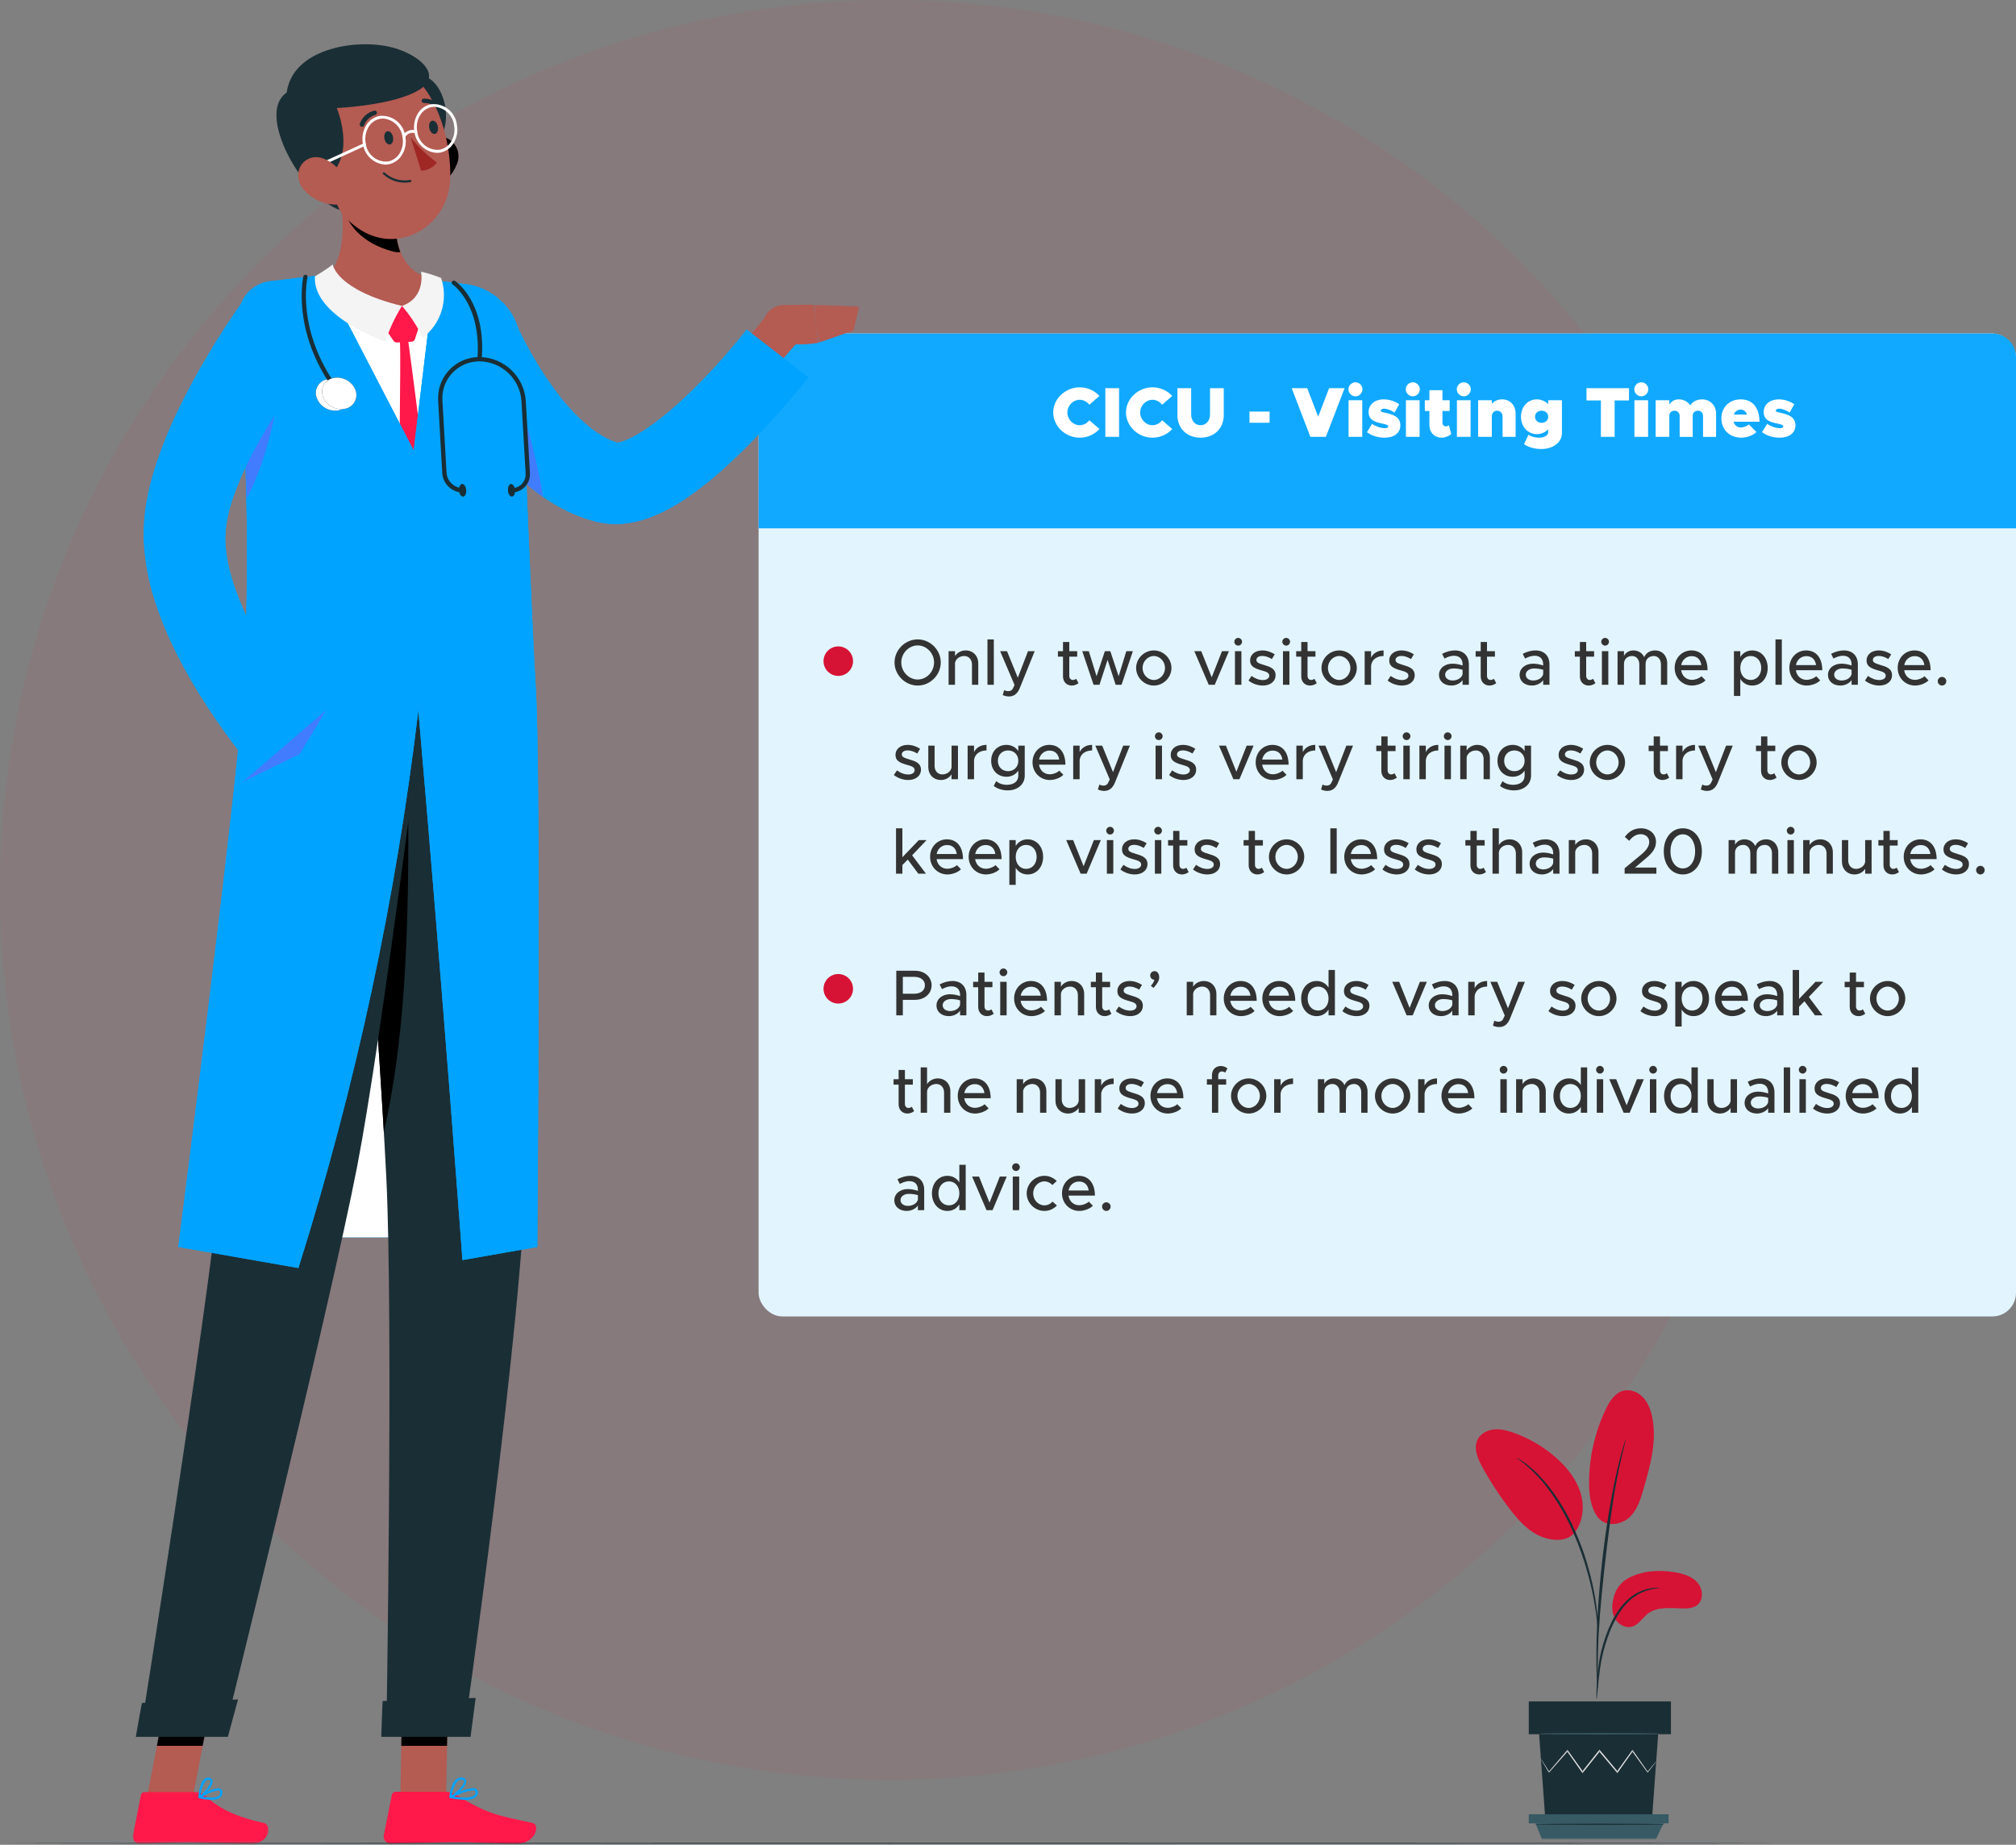 <svg width="683" height="625" viewBox="0 0 683 625" fill="none" xmlns="http://www.w3.org/2000/svg">
<rect x="0" y="0" width="683" height="625" fill="#808080" stroke="none"/>
<circle opacity="0.077" cx="301.5" cy="301.5" r="301.5" fill="#E13856"/>
<rect x="257" y="113" width="426" height="333" rx="8" fill="#E2F5FF"/>
<path d="M257 121C257 116.582 260.582 113 265 113H675C679.418 113 683 116.582 683 121V179H257V121Z" fill="#11A9FF"/>
<path d="M310.91 232.264C315.156 232.264 318.72 228.678 318.72 224.432C318.72 220.186 315.156 216.622 310.91 216.622C306.664 216.622 303.056 220.186 303.056 224.432C303.056 228.678 306.664 232.264 310.91 232.264ZM310.91 230.218C307.896 230.218 305.344 227.578 305.344 224.432C305.344 221.308 307.896 218.668 310.91 218.668C313.924 218.668 316.454 221.308 316.454 224.432C316.454 227.578 313.924 230.218 310.91 230.218ZM327.159 220.362C325.619 220.362 324.233 221.154 323.551 222.276V220.626H321.373V232H323.551V224.63C323.727 223.288 325.091 222.254 326.675 222.254C328.215 222.254 329.293 223.442 329.293 225.136V232H331.427V224.762C331.427 222.188 329.667 220.362 327.159 220.362ZM334.543 232H336.699V216.622H334.543V232ZM341.873 235.96C343.501 235.938 344.711 235.08 345.525 233.034L350.541 220.626H348.275L344.821 229.602L341.169 220.626H338.837L343.721 232.066L343.149 233.276C342.775 233.936 342.291 234.156 341.587 234.156C341.147 234.156 340.641 234.046 340.201 233.804L339.717 235.476C340.311 235.784 341.103 235.96 341.873 235.96ZM364.596 229.954C364.354 230.196 363.914 230.372 363.43 230.372C362.792 230.372 362.264 229.8 362.264 229.008V222.474H364.948V220.626H362.264V217.502H360.13V220.626H358.413V222.474H360.13V229.162C360.13 230.988 361.362 232.264 363.122 232.264C363.936 232.264 364.772 231.956 365.388 231.45L364.596 229.954ZM370.489 232H372.491L375.241 223.552L377.969 232H379.971L383.799 220.626H381.577L378.981 229.096L376.165 220.626H374.317L371.501 229.096L368.883 220.626H366.661L370.489 232ZM390.915 232.264C394.149 232.264 396.877 229.536 396.877 226.302C396.877 223.068 394.149 220.362 390.915 220.362C387.659 220.362 384.909 223.068 384.909 226.302C384.909 229.536 387.659 232.264 390.915 232.264ZM390.915 230.372C388.825 230.372 387.087 228.524 387.087 226.302C387.087 224.102 388.825 222.254 390.915 222.254C392.961 222.254 394.699 224.102 394.699 226.302C394.699 228.524 392.961 230.372 390.915 230.372ZM409.505 232H411.551L416.347 220.626H413.993L410.517 229.47L406.975 220.626H404.621L409.505 232ZM419.496 218.734C420.2 218.734 420.794 218.118 420.794 217.414C420.794 216.732 420.2 216.116 419.496 216.116C418.748 216.116 418.176 216.732 418.176 217.414C418.176 218.118 418.748 218.734 419.496 218.734ZM418.396 232H420.574V220.626H418.396V232ZM427.839 232.264C430.325 232.264 432.151 230.9 432.151 228.744C432.151 226.478 430.149 225.862 428.279 225.312C426.365 224.718 425.661 224.454 425.661 223.574C425.661 222.716 426.541 222.232 427.663 222.232C428.653 222.232 429.797 222.606 430.897 223.288L431.865 221.682C430.633 220.868 429.137 220.362 427.663 220.362C425.243 220.362 423.505 221.726 423.527 223.816C423.527 225.664 424.825 226.412 427.443 227.138C428.851 227.534 430.017 227.864 430.017 228.92C430.017 229.8 429.137 230.394 427.861 230.394C426.519 230.394 425.221 229.888 424.011 229.008L422.977 230.57C424.341 231.67 426.167 232.264 427.839 232.264ZM435.76 218.734C436.464 218.734 437.058 218.118 437.058 217.414C437.058 216.732 436.464 216.116 435.76 216.116C435.012 216.116 434.44 216.732 434.44 217.414C434.44 218.118 435.012 218.734 435.76 218.734ZM434.66 232H436.838V220.626H434.66V232ZM445.312 229.954C445.07 230.196 444.63 230.372 444.146 230.372C443.508 230.372 442.98 229.8 442.98 229.008V222.474H445.664V220.626H442.98V217.502H440.846V220.626H439.13V222.474H440.846V229.162C440.846 230.988 442.078 232.264 443.838 232.264C444.652 232.264 445.488 231.956 446.104 231.45L445.312 229.954ZM453.714 232.264C456.948 232.264 459.676 229.536 459.676 226.302C459.676 223.068 456.948 220.362 453.714 220.362C450.458 220.362 447.708 223.068 447.708 226.302C447.708 229.536 450.458 232.264 453.714 232.264ZM453.714 230.372C451.624 230.372 449.886 228.524 449.886 226.302C449.886 224.102 451.624 222.254 453.714 222.254C455.76 222.254 457.498 224.102 457.498 226.302C457.498 228.524 455.76 230.372 453.714 230.372ZM464.513 222.804V220.626H462.335V232H464.513V225.532C464.711 223.552 466.383 222.254 468.737 222.254V220.362C466.779 220.362 465.239 221.308 464.513 222.804ZM474.975 232.264C477.461 232.264 479.287 230.9 479.287 228.744C479.287 226.478 477.285 225.862 475.415 225.312C473.501 224.718 472.797 224.454 472.797 223.574C472.797 222.716 473.677 222.232 474.799 222.232C475.789 222.232 476.933 222.606 478.033 223.288L479.001 221.682C477.769 220.868 476.273 220.362 474.799 220.362C472.379 220.362 470.641 221.726 470.663 223.816C470.663 225.664 471.961 226.412 474.579 227.138C475.987 227.534 477.153 227.864 477.153 228.92C477.153 229.8 476.273 230.394 474.997 230.394C473.655 230.394 472.357 229.888 471.147 229.008L470.113 230.57C471.477 231.67 473.303 232.264 474.975 232.264ZM492.887 220.362C491.633 220.362 490.203 220.692 488.575 221.506L489.367 223.112C490.357 222.606 491.457 222.166 492.579 222.166C494.845 222.166 495.505 223.684 495.505 225.114V225.466C494.405 225.092 493.195 224.85 492.073 224.85C489.565 224.85 487.519 226.368 487.519 228.634C487.519 230.856 489.301 232.264 491.721 232.264C493.107 232.264 494.669 231.626 495.505 230.438V232H497.639V225.114C497.639 222.298 495.945 220.362 492.887 220.362ZM492.139 230.548C490.709 230.548 489.609 229.8 489.609 228.568C489.609 227.336 490.885 226.478 492.403 226.478C493.525 226.478 494.581 226.632 495.505 226.918V228.436C495.131 229.844 493.547 230.548 492.139 230.548ZM506.113 229.954C505.871 230.196 505.431 230.372 504.947 230.372C504.309 230.372 503.781 229.8 503.781 229.008V222.474H506.465V220.626H503.781V217.502H501.647V220.626H499.931V222.474H501.647V229.162C501.647 230.988 502.879 232.264 504.639 232.264C505.453 232.264 506.289 231.956 506.905 231.45L506.113 229.954ZM520.194 220.362C518.94 220.362 517.51 220.692 515.882 221.506L516.674 223.112C517.664 222.606 518.764 222.166 519.886 222.166C522.152 222.166 522.812 223.684 522.812 225.114V225.466C521.712 225.092 520.502 224.85 519.38 224.85C516.872 224.85 514.826 226.368 514.826 228.634C514.826 230.856 516.608 232.264 519.028 232.264C520.414 232.264 521.976 231.626 522.812 230.438V232H524.946V225.114C524.946 222.298 523.252 220.362 520.194 220.362ZM519.446 230.548C518.016 230.548 516.916 229.8 516.916 228.568C516.916 227.336 518.192 226.478 519.71 226.478C520.832 226.478 521.888 226.632 522.812 226.918V228.436C522.438 229.844 520.854 230.548 519.446 230.548ZM539.715 229.954C539.473 230.196 539.033 230.372 538.549 230.372C537.911 230.372 537.383 229.8 537.383 229.008V222.474H540.067V220.626H537.383V217.502H535.249V220.626H533.533V222.474H535.249V229.162C535.249 230.988 536.481 232.264 538.241 232.264C539.055 232.264 539.891 231.956 540.507 231.45L539.715 229.954ZM543.805 218.734C544.509 218.734 545.103 218.118 545.103 217.414C545.103 216.732 544.509 216.116 543.805 216.116C543.057 216.116 542.485 216.732 542.485 217.414C542.485 218.118 543.057 218.734 543.805 218.734ZM542.705 232H544.883V220.626H542.705V232ZM560.749 220.362C559.033 220.362 557.581 221.242 557.053 222.65C556.393 221.242 555.051 220.362 553.401 220.362C551.949 220.362 550.761 221.088 550.189 222.21V220.626H548.011V232H550.189V224.894C550.189 223.332 551.333 222.254 552.961 222.254C554.391 222.254 555.381 223.42 555.381 225.092V232H557.515V224.894C557.515 223.332 558.659 222.254 560.287 222.254C561.717 222.254 562.707 223.42 562.707 225.092V232H564.841V224.762C564.841 222.188 563.125 220.362 560.749 220.362ZM573.185 230.328C571.227 230.328 569.841 228.964 569.555 227.072H578.509C578.509 223.002 576.507 220.362 573.031 220.362C569.885 220.362 567.355 222.87 567.355 226.28C567.355 229.778 570.039 232.264 573.207 232.264C574.813 232.264 576.793 231.582 577.805 230.504L576.441 229.096C575.759 229.8 574.373 230.328 573.185 230.328ZM573.119 222.298C575.077 222.298 576.155 223.574 576.397 225.334H569.577C569.929 223.486 571.359 222.298 573.119 222.298ZM593.642 220.362C591.882 220.362 590.474 221.198 589.594 222.584V220.626H587.438V235.784H589.594V230.02C590.474 231.428 591.882 232.264 593.642 232.264C596.634 232.264 598.878 229.8 598.878 226.302C598.878 222.826 596.634 220.362 593.642 220.362ZM593.114 230.372C591.068 230.372 589.594 228.678 589.594 226.302C589.594 223.926 591.068 222.254 593.114 222.254C595.204 222.254 596.678 223.926 596.678 226.302C596.678 228.678 595.204 230.372 593.114 230.372ZM601.508 232H603.664V216.622H601.508V232ZM612.05 230.328C610.092 230.328 608.706 228.964 608.42 227.072H617.374C617.374 223.002 615.372 220.362 611.896 220.362C608.75 220.362 606.22 222.87 606.22 226.28C606.22 229.778 608.904 232.264 612.072 232.264C613.678 232.264 615.658 231.582 616.67 230.504L615.306 229.096C614.624 229.8 613.238 230.328 612.05 230.328ZM611.984 222.298C613.942 222.298 615.02 223.574 615.262 225.334H608.442C608.794 223.486 610.224 222.298 611.984 222.298ZM624.672 220.362C623.418 220.362 621.988 220.692 620.36 221.506L621.152 223.112C622.142 222.606 623.242 222.166 624.364 222.166C626.63 222.166 627.29 223.684 627.29 225.114V225.466C626.19 225.092 624.98 224.85 623.858 224.85C621.35 224.85 619.304 226.368 619.304 228.634C619.304 230.856 621.086 232.264 623.506 232.264C624.892 232.264 626.454 231.626 627.29 230.438V232H629.424V225.114C629.424 222.298 627.73 220.362 624.672 220.362ZM623.924 230.548C622.494 230.548 621.394 229.8 621.394 228.568C621.394 227.336 622.67 226.478 624.188 226.478C625.31 226.478 626.366 226.632 627.29 226.918V228.436C626.916 229.844 625.332 230.548 623.924 230.548ZM636.688 232.264C639.174 232.264 641 230.9 641 228.744C641 226.478 638.998 225.862 637.128 225.312C635.214 224.718 634.51 224.454 634.51 223.574C634.51 222.716 635.39 222.232 636.512 222.232C637.502 222.232 638.646 222.606 639.746 223.288L640.714 221.682C639.482 220.868 637.986 220.362 636.512 220.362C634.092 220.362 632.354 221.726 632.376 223.816C632.376 225.664 633.674 226.412 636.292 227.138C637.7 227.534 638.866 227.864 638.866 228.92C638.866 229.8 637.986 230.394 636.71 230.394C635.368 230.394 634.07 229.888 632.86 229.008L631.826 230.57C633.19 231.67 635.016 232.264 636.688 232.264ZM648.745 230.328C646.787 230.328 645.401 228.964 645.115 227.072H654.069C654.069 223.002 652.067 220.362 648.591 220.362C645.445 220.362 642.915 222.87 642.915 226.28C642.915 229.778 645.599 232.264 648.767 232.264C650.373 232.264 652.353 231.582 653.365 230.504L652.001 229.096C651.319 229.8 649.933 230.328 648.745 230.328ZM648.679 222.298C650.637 222.298 651.715 223.574 651.957 225.334H645.137C645.489 223.486 646.919 222.298 648.679 222.298ZM657.958 232.264C658.75 232.264 659.388 231.582 659.388 230.768C659.388 230.02 658.75 229.338 657.958 229.338C657.122 229.338 656.484 230.02 656.484 230.768C656.484 231.582 657.122 232.264 657.958 232.264ZM307.698 264.264C310.184 264.264 312.01 262.9 312.01 260.744C312.01 258.478 310.008 257.862 308.138 257.312C306.224 256.718 305.52 256.454 305.52 255.574C305.52 254.716 306.4 254.232 307.522 254.232C308.512 254.232 309.656 254.606 310.756 255.288L311.724 253.682C310.492 252.868 308.996 252.362 307.522 252.362C305.102 252.362 303.364 253.726 303.386 255.816C303.386 257.664 304.684 258.412 307.302 259.138C308.71 259.534 309.876 259.864 309.876 260.92C309.876 261.8 308.996 262.394 307.72 262.394C306.378 262.394 305.08 261.888 303.87 261.008L302.836 262.57C304.2 263.67 306.026 264.264 307.698 264.264ZM322.373 252.626V259.996C322.197 261.338 320.833 262.372 319.249 262.372C317.709 262.372 316.631 261.184 316.631 259.49V252.626H314.497V259.864C314.497 262.438 316.257 264.264 318.765 264.264C320.305 264.264 321.691 263.472 322.373 262.35V264H324.551V252.626H322.373ZM329.999 254.804V252.626H327.821V264H329.999V257.532C330.197 255.552 331.869 254.254 334.223 254.254V252.362C332.265 252.362 330.725 253.308 329.999 254.804ZM344.994 252.626V254.452C344.136 253.176 342.684 252.362 340.968 252.362C337.976 252.362 335.798 254.584 335.798 257.752C335.798 260.92 337.976 263.164 340.968 263.164C342.684 263.164 344.092 262.394 344.994 261.096V262.746C344.994 264.726 343.52 265.892 341.078 265.892C339.714 265.892 338.35 265.43 337.514 264.638L336.656 266.266C337.734 267.146 339.494 267.784 341.408 267.784C344.774 267.784 347.172 265.716 347.172 262.79V252.626H344.994ZM341.518 261.272C339.494 261.272 338.064 259.82 338.064 257.752C338.064 255.706 339.494 254.254 341.518 254.254C343.542 254.254 344.994 255.706 344.994 257.752C344.994 259.82 343.542 261.272 341.518 261.272ZM355.634 262.328C353.676 262.328 352.29 260.964 352.004 259.072H360.958C360.958 255.002 358.956 252.362 355.48 252.362C352.334 252.362 349.804 254.87 349.804 258.28C349.804 261.778 352.488 264.264 355.656 264.264C357.262 264.264 359.242 263.582 360.254 262.504L358.89 261.096C358.208 261.8 356.822 262.328 355.634 262.328ZM355.568 254.298C357.526 254.298 358.604 255.574 358.846 257.334H352.026C352.378 255.486 353.808 254.298 355.568 254.298ZM365.77 254.804V252.626H363.592V264H365.77V257.532C365.968 255.552 367.64 254.254 369.994 254.254V252.362C368.036 252.362 366.496 253.308 365.77 254.804ZM374.121 267.96C375.749 267.938 376.959 267.08 377.773 265.034L382.789 252.626H380.523L377.069 261.602L373.417 252.626H371.085L375.969 264.066L375.397 265.276C375.023 265.936 374.539 266.156 373.835 266.156C373.395 266.156 372.889 266.046 372.449 265.804L371.965 267.476C372.559 267.784 373.351 267.96 374.121 267.96ZM392.598 250.734C393.302 250.734 393.896 250.118 393.896 249.414C393.896 248.732 393.302 248.116 392.598 248.116C391.85 248.116 391.278 248.732 391.278 249.414C391.278 250.118 391.85 250.734 392.598 250.734ZM391.498 264H393.676V252.626H391.498V264ZM400.94 264.264C403.426 264.264 405.252 262.9 405.252 260.744C405.252 258.478 403.25 257.862 401.38 257.312C399.466 256.718 398.762 256.454 398.762 255.574C398.762 254.716 399.642 254.232 400.764 254.232C401.754 254.232 402.898 254.606 403.998 255.288L404.966 253.682C403.734 252.868 402.238 252.362 400.764 252.362C398.344 252.362 396.606 253.726 396.628 255.816C396.628 257.664 397.926 258.412 400.544 259.138C401.952 259.534 403.118 259.864 403.118 260.92C403.118 261.8 402.238 262.394 400.962 262.394C399.62 262.394 398.322 261.888 397.112 261.008L396.078 262.57C397.442 263.67 399.268 264.264 400.94 264.264ZM417.862 264H419.908L424.704 252.626H422.35L418.874 261.47L415.332 252.626H412.978L417.862 264ZM431.237 262.328C429.279 262.328 427.893 260.964 427.607 259.072H436.561C436.561 255.002 434.559 252.362 431.083 252.362C427.937 252.362 425.407 254.87 425.407 258.28C425.407 261.778 428.091 264.264 431.259 264.264C432.865 264.264 434.845 263.582 435.857 262.504L434.493 261.096C433.811 261.8 432.425 262.328 431.237 262.328ZM431.171 254.298C433.129 254.298 434.207 255.574 434.449 257.334H427.629C427.981 255.486 429.411 254.298 431.171 254.298ZM441.374 254.804V252.626H439.196V264H441.374V257.532C441.572 255.552 443.244 254.254 445.598 254.254V252.362C443.64 252.362 442.1 253.308 441.374 254.804ZM449.725 267.96C451.353 267.938 452.563 267.08 453.377 265.034L458.393 252.626H456.127L452.673 261.602L449.021 252.626H446.689L451.573 264.066L451.001 265.276C450.627 265.936 450.143 266.156 449.439 266.156C448.999 266.156 448.493 266.046 448.053 265.804L447.569 267.476C448.163 267.784 448.955 267.96 449.725 267.96ZM472.447 261.954C472.205 262.196 471.765 262.372 471.281 262.372C470.643 262.372 470.115 261.8 470.115 261.008V254.474H472.799V252.626H470.115V249.502H467.981V252.626H466.265V254.474H467.981V261.162C467.981 262.988 469.213 264.264 470.973 264.264C471.787 264.264 472.623 263.956 473.239 263.45L472.447 261.954ZM476.537 250.734C477.241 250.734 477.835 250.118 477.835 249.414C477.835 248.732 477.241 248.116 476.537 248.116C475.789 248.116 475.217 248.732 475.217 249.414C475.217 250.118 475.789 250.734 476.537 250.734ZM475.437 264H477.615V252.626H475.437V264ZM483.054 254.804V252.626H480.876V264H483.054V257.532C483.252 255.552 484.924 254.254 487.278 254.254V252.362C485.32 252.362 483.78 253.308 483.054 254.804ZM490.48 250.734C491.184 250.734 491.778 250.118 491.778 249.414C491.778 248.732 491.184 248.116 490.48 248.116C489.732 248.116 489.16 248.732 489.16 249.414C489.16 250.118 489.732 250.734 490.48 250.734ZM489.38 264H491.558V252.626H489.38V264ZM500.495 252.362C498.955 252.362 497.569 253.154 496.887 254.276V252.626H494.709V264H496.887V256.63C497.063 255.288 498.427 254.254 500.011 254.254C501.551 254.254 502.629 255.442 502.629 257.136V264H504.763V256.762C504.763 254.188 503.003 252.362 500.495 252.362ZM516.525 252.626V254.452C515.667 253.176 514.215 252.362 512.499 252.362C509.507 252.362 507.329 254.584 507.329 257.752C507.329 260.92 509.507 263.164 512.499 263.164C514.215 263.164 515.623 262.394 516.525 261.096V262.746C516.525 264.726 515.051 265.892 512.609 265.892C511.245 265.892 509.881 265.43 509.045 264.638L508.187 266.266C509.265 267.146 511.025 267.784 512.939 267.784C516.305 267.784 518.703 265.716 518.703 262.79V252.626H516.525ZM513.049 261.272C511.025 261.272 509.595 259.82 509.595 257.752C509.595 255.706 511.025 254.254 513.049 254.254C515.073 254.254 516.525 255.706 516.525 257.752C516.525 259.82 515.073 261.272 513.049 261.272ZM532.36 264.264C534.846 264.264 536.672 262.9 536.672 260.744C536.672 258.478 534.67 257.862 532.8 257.312C530.886 256.718 530.182 256.454 530.182 255.574C530.182 254.716 531.062 254.232 532.184 254.232C533.174 254.232 534.318 254.606 535.418 255.288L536.386 253.682C535.154 252.868 533.658 252.362 532.184 252.362C529.764 252.362 528.026 253.726 528.048 255.816C528.048 257.664 529.346 258.412 531.964 259.138C533.372 259.534 534.538 259.864 534.538 260.92C534.538 261.8 533.658 262.394 532.382 262.394C531.04 262.394 529.742 261.888 528.532 261.008L527.498 262.57C528.862 263.67 530.688 264.264 532.36 264.264ZM544.593 264.264C547.827 264.264 550.555 261.536 550.555 258.302C550.555 255.068 547.827 252.362 544.593 252.362C541.337 252.362 538.587 255.068 538.587 258.302C538.587 261.536 541.337 264.264 544.593 264.264ZM544.593 262.372C542.503 262.372 540.765 260.524 540.765 258.302C540.765 256.102 542.503 254.254 544.593 254.254C546.639 254.254 548.377 256.102 548.377 258.302C548.377 260.524 546.639 262.372 544.593 262.372ZM564.722 261.954C564.48 262.196 564.04 262.372 563.556 262.372C562.918 262.372 562.39 261.8 562.39 261.008V254.474H565.074V252.626H562.39V249.502H560.256V252.626H558.54V254.474H560.256V261.162C560.256 262.988 561.488 264.264 563.248 264.264C564.062 264.264 564.898 263.956 565.514 263.45L564.722 261.954ZM570.022 254.804V252.626H567.844V264H570.022V257.532C570.22 255.552 571.892 254.254 574.246 254.254V252.362C572.288 252.362 570.748 253.308 570.022 254.804ZM578.373 267.96C580.001 267.938 581.211 267.08 582.025 265.034L587.041 252.626H584.775L581.321 261.602L577.669 252.626H575.337L580.221 264.066L579.649 265.276C579.275 265.936 578.791 266.156 578.087 266.156C577.647 266.156 577.141 266.046 576.701 265.804L576.217 267.476C576.811 267.784 577.603 267.96 578.373 267.96ZM601.096 261.954C600.854 262.196 600.414 262.372 599.93 262.372C599.292 262.372 598.764 261.8 598.764 261.008V254.474H601.448V252.626H598.764V249.502H596.63V252.626H594.913V254.474H596.63V261.162C596.63 262.988 597.862 264.264 599.622 264.264C600.436 264.264 601.272 263.956 601.888 263.45L601.096 261.954ZM609.497 264.264C612.731 264.264 615.459 261.536 615.459 258.302C615.459 255.068 612.731 252.362 609.497 252.362C606.241 252.362 603.491 255.068 603.491 258.302C603.491 261.536 606.241 264.264 609.497 264.264ZM609.497 262.372C607.407 262.372 605.669 260.524 605.669 258.302C605.669 256.102 607.407 254.254 609.497 254.254C611.543 254.254 613.281 256.102 613.281 258.302C613.281 260.524 611.543 262.372 609.497 262.372ZM313.924 284.626H311.284L305.718 290.434V280.622H303.562V296H305.718V293.074L307.544 291.226L311.108 296H313.704L309.018 289.774L313.924 284.626ZM320.937 294.328C318.979 294.328 317.593 292.964 317.307 291.072H326.261C326.261 287.002 324.259 284.362 320.783 284.362C317.637 284.362 315.107 286.87 315.107 290.28C315.107 293.778 317.791 296.264 320.959 296.264C322.565 296.264 324.545 295.582 325.557 294.504L324.193 293.096C323.511 293.8 322.125 294.328 320.937 294.328ZM320.871 286.298C322.829 286.298 323.907 287.574 324.149 289.334H317.329C317.681 287.486 319.111 286.298 320.871 286.298ZM333.999 294.328C332.041 294.328 330.655 292.964 330.369 291.072H339.323C339.323 287.002 337.321 284.362 333.845 284.362C330.699 284.362 328.169 286.87 328.169 290.28C328.169 293.778 330.853 296.264 334.021 296.264C335.627 296.264 337.607 295.582 338.619 294.504L337.255 293.096C336.573 293.8 335.187 294.328 333.999 294.328ZM333.933 286.298C335.891 286.298 336.969 287.574 337.211 289.334H330.391C330.743 287.486 332.173 286.298 333.933 286.298ZM348.162 284.362C346.402 284.362 344.994 285.198 344.114 286.584V284.626H341.958V299.784H344.114V294.02C344.994 295.428 346.402 296.264 348.162 296.264C351.154 296.264 353.398 293.8 353.398 290.302C353.398 286.826 351.154 284.362 348.162 284.362ZM347.634 294.372C345.588 294.372 344.114 292.678 344.114 290.302C344.114 287.926 345.588 286.254 347.634 286.254C349.724 286.254 351.198 287.926 351.198 290.302C351.198 292.678 349.724 294.372 347.634 294.372ZM366.106 296H368.152L372.948 284.626H370.594L367.118 293.47L363.576 284.626H361.222L366.106 296ZM376.098 282.734C376.802 282.734 377.396 282.118 377.396 281.414C377.396 280.732 376.802 280.116 376.098 280.116C375.35 280.116 374.778 280.732 374.778 281.414C374.778 282.118 375.35 282.734 376.098 282.734ZM374.998 296H377.176V284.626H374.998V296ZM384.44 296.264C386.926 296.264 388.752 294.9 388.752 292.744C388.752 290.478 386.75 289.862 384.88 289.312C382.966 288.718 382.262 288.454 382.262 287.574C382.262 286.716 383.142 286.232 384.264 286.232C385.254 286.232 386.398 286.606 387.498 287.288L388.466 285.682C387.234 284.868 385.738 284.362 384.264 284.362C381.844 284.362 380.106 285.726 380.128 287.816C380.128 289.664 381.426 290.412 384.044 291.138C385.452 291.534 386.618 291.864 386.618 292.92C386.618 293.8 385.738 294.394 384.462 294.394C383.12 294.394 381.822 293.888 380.612 293.008L379.578 294.57C380.942 295.67 382.768 296.264 384.44 296.264ZM392.361 282.734C393.065 282.734 393.659 282.118 393.659 281.414C393.659 280.732 393.065 280.116 392.361 280.116C391.613 280.116 391.041 280.732 391.041 281.414C391.041 282.118 391.613 282.734 392.361 282.734ZM391.261 296H393.439V284.626H391.261V296ZM401.914 293.954C401.672 294.196 401.232 294.372 400.748 294.372C400.11 294.372 399.582 293.8 399.582 293.008V286.474H402.266V284.626H399.582V281.502H397.448V284.626H395.732V286.474H397.448V293.162C397.448 294.988 398.68 296.264 400.44 296.264C401.254 296.264 402.09 295.956 402.706 295.45L401.914 293.954ZM409.04 296.264C411.526 296.264 413.352 294.9 413.352 292.744C413.352 290.478 411.35 289.862 409.48 289.312C407.566 288.718 406.862 288.454 406.862 287.574C406.862 286.716 407.742 286.232 408.864 286.232C409.854 286.232 410.998 286.606 412.098 287.288L413.066 285.682C411.834 284.868 410.338 284.362 408.864 284.362C406.444 284.362 404.706 285.726 404.728 287.816C404.728 289.664 406.026 290.412 408.644 291.138C410.052 291.534 411.218 291.864 411.218 292.92C411.218 293.8 410.338 294.394 409.062 294.394C407.72 294.394 406.422 293.888 405.212 293.008L404.178 294.57C405.542 295.67 407.368 296.264 409.04 296.264ZM427.502 293.954C427.26 294.196 426.82 294.372 426.336 294.372C425.698 294.372 425.17 293.8 425.17 293.008V286.474H427.854V284.626H425.17V281.502H423.036V284.626H421.32V286.474H423.036V293.162C423.036 294.988 424.268 296.264 426.028 296.264C426.842 296.264 427.678 295.956 428.294 295.45L427.502 293.954ZM435.904 296.264C439.138 296.264 441.866 293.536 441.866 290.302C441.866 287.068 439.138 284.362 435.904 284.362C432.648 284.362 429.898 287.068 429.898 290.302C429.898 293.536 432.648 296.264 435.904 296.264ZM435.904 294.372C433.814 294.372 432.076 292.524 432.076 290.302C432.076 288.102 433.814 286.254 435.904 286.254C437.95 286.254 439.688 288.102 439.688 290.302C439.688 292.524 437.95 294.372 435.904 294.372ZM450.709 296H452.865V280.622H450.709V296ZM461.251 294.328C459.293 294.328 457.907 292.964 457.621 291.072H466.575C466.575 287.002 464.573 284.362 461.097 284.362C457.951 284.362 455.421 286.87 455.421 290.28C455.421 293.778 458.105 296.264 461.273 296.264C462.879 296.264 464.859 295.582 465.871 294.504L464.507 293.096C463.825 293.8 462.439 294.328 461.251 294.328ZM461.185 286.298C463.143 286.298 464.221 287.574 464.463 289.334H457.643C457.995 287.486 459.425 286.298 461.185 286.298ZM473.214 296.264C475.7 296.264 477.526 294.9 477.526 292.744C477.526 290.478 475.524 289.862 473.654 289.312C471.74 288.718 471.036 288.454 471.036 287.574C471.036 286.716 471.916 286.232 473.038 286.232C474.028 286.232 475.172 286.606 476.272 287.288L477.24 285.682C476.008 284.868 474.512 284.362 473.038 284.362C470.618 284.362 468.88 285.726 468.902 287.816C468.902 289.664 470.2 290.412 472.818 291.138C474.226 291.534 475.392 291.864 475.392 292.92C475.392 293.8 474.512 294.394 473.236 294.394C471.894 294.394 470.596 293.888 469.386 293.008L468.352 294.57C469.716 295.67 471.542 296.264 473.214 296.264ZM484.171 296.264C486.657 296.264 488.483 294.9 488.483 292.744C488.483 290.478 486.481 289.862 484.611 289.312C482.697 288.718 481.993 288.454 481.993 287.574C481.993 286.716 482.873 286.232 483.995 286.232C484.985 286.232 486.129 286.606 487.229 287.288L488.197 285.682C486.965 284.868 485.469 284.362 483.995 284.362C481.575 284.362 479.837 285.726 479.859 287.816C479.859 289.664 481.157 290.412 483.775 291.138C485.183 291.534 486.349 291.864 486.349 292.92C486.349 293.8 485.469 294.394 484.193 294.394C482.851 294.394 481.553 293.888 480.343 293.008L479.309 294.57C480.673 295.67 482.499 296.264 484.171 296.264ZM502.633 293.954C502.391 294.196 501.951 294.372 501.467 294.372C500.829 294.372 500.301 293.8 500.301 293.008V286.474H502.985V284.626H500.301V281.502H498.167V284.626H496.451V286.474H498.167V293.162C498.167 294.988 499.399 296.264 501.159 296.264C501.973 296.264 502.809 295.956 503.425 295.45L502.633 293.954ZM511.431 284.362C509.869 284.362 508.483 285.176 507.801 286.32V280.622H505.645V296H507.801V288.938C507.801 287.464 509.231 286.254 510.947 286.254C512.487 286.254 513.565 287.442 513.565 289.136V296H515.699V288.762C515.699 286.188 513.939 284.362 511.431 284.362ZM523.588 284.362C522.334 284.362 520.904 284.692 519.276 285.506L520.068 287.112C521.058 286.606 522.158 286.166 523.28 286.166C525.546 286.166 526.206 287.684 526.206 289.114V289.466C525.106 289.092 523.896 288.85 522.774 288.85C520.266 288.85 518.22 290.368 518.22 292.634C518.22 294.856 520.002 296.264 522.422 296.264C523.808 296.264 525.37 295.626 526.206 294.438V296H528.34V289.114C528.34 286.298 526.646 284.362 523.588 284.362ZM522.84 294.548C521.41 294.548 520.31 293.8 520.31 292.568C520.31 291.336 521.586 290.478 523.104 290.478C524.226 290.478 525.282 290.632 526.206 290.918V292.436C525.832 293.844 524.248 294.548 522.84 294.548ZM537.276 284.362C535.736 284.362 534.35 285.154 533.668 286.276V284.626H531.49V296H533.668V288.63C533.844 287.288 535.208 286.254 536.792 286.254C538.332 286.254 539.41 287.442 539.41 289.136V296H541.544V288.762C541.544 286.188 539.784 284.362 537.276 284.362ZM550.405 296H561.163V293.932H553.925L557.467 290.94C560.063 288.828 561.031 287.222 561.031 285.198C561.031 282.448 558.787 280.622 555.971 280.622C553.573 280.622 551.791 281.722 550.471 283.548L551.967 284.868C553.023 283.504 554.233 282.624 555.883 282.624C557.379 282.624 558.743 283.592 558.743 285.242C558.743 286.606 557.973 287.904 555.949 289.598L550.405 294.174V296ZM570.133 296.264C573.895 296.264 576.579 293.03 576.579 288.432C576.579 283.856 573.895 280.622 570.133 280.622C566.327 280.622 563.665 283.856 563.665 288.432C563.665 293.03 566.327 296.264 570.133 296.264ZM570.133 294.218C567.669 294.218 565.931 291.82 565.931 288.432C565.931 285.044 567.669 282.668 570.133 282.668C572.575 282.668 574.291 285.044 574.291 288.432C574.291 291.82 572.575 294.218 570.133 294.218ZM598.368 284.362C596.652 284.362 595.2 285.242 594.672 286.65C594.012 285.242 592.67 284.362 591.02 284.362C589.568 284.362 588.38 285.088 587.808 286.21V284.626H585.63V296H587.808V288.894C587.808 287.332 588.952 286.254 590.58 286.254C592.01 286.254 593 287.42 593 289.092V296H595.134V288.894C595.134 287.332 596.278 286.254 597.906 286.254C599.336 286.254 600.326 287.42 600.326 289.092V296H602.46V288.762C602.46 286.188 600.744 284.362 598.368 284.362ZM606.668 282.734C607.372 282.734 607.966 282.118 607.966 281.414C607.966 280.732 607.372 280.116 606.668 280.116C605.92 280.116 605.348 280.732 605.348 281.414C605.348 282.118 605.92 282.734 606.668 282.734ZM605.568 296H607.746V284.626H605.568V296ZM616.683 284.362C615.143 284.362 613.757 285.154 613.075 286.276V284.626H610.897V296H613.075V288.63C613.251 287.288 614.615 286.254 616.199 286.254C617.739 286.254 618.817 287.442 618.817 289.136V296H620.951V288.762C620.951 286.188 619.191 284.362 616.683 284.362ZM631.898 284.626V291.996C631.722 293.338 630.358 294.372 628.774 294.372C627.234 294.372 626.156 293.184 626.156 291.49V284.626H624.022V291.864C624.022 294.438 625.782 296.264 628.29 296.264C629.83 296.264 631.216 295.472 631.898 294.35V296H634.076V284.626H631.898ZM642.56 293.954C642.318 294.196 641.878 294.372 641.394 294.372C640.756 294.372 640.228 293.8 640.228 293.008V286.474H642.912V284.626H640.228V281.502H638.094V284.626H636.378V286.474H638.094V293.162C638.094 294.988 639.326 296.264 641.086 296.264C641.9 296.264 642.736 295.956 643.352 295.45L642.56 293.954ZM650.786 294.328C648.828 294.328 647.442 292.964 647.156 291.072H656.11C656.11 287.002 654.108 284.362 650.632 284.362C647.486 284.362 644.956 286.87 644.956 290.28C644.956 293.778 647.64 296.264 650.808 296.264C652.414 296.264 654.394 295.582 655.406 294.504L654.042 293.096C653.36 293.8 651.974 294.328 650.786 294.328ZM650.72 286.298C652.678 286.298 653.756 287.574 653.998 289.334H647.178C647.53 287.486 648.96 286.298 650.72 286.298ZM662.749 296.264C665.235 296.264 667.061 294.9 667.061 292.744C667.061 290.478 665.059 289.862 663.189 289.312C661.275 288.718 660.571 288.454 660.571 287.574C660.571 286.716 661.451 286.232 662.573 286.232C663.563 286.232 664.707 286.606 665.807 287.288L666.775 285.682C665.543 284.868 664.047 284.362 662.573 284.362C660.153 284.362 658.415 285.726 658.437 287.816C658.437 289.664 659.735 290.412 662.353 291.138C663.761 291.534 664.927 291.864 664.927 292.92C664.927 293.8 664.047 294.394 662.771 294.394C661.429 294.394 660.131 293.888 658.921 293.008L657.887 294.57C659.251 295.67 661.077 296.264 662.749 296.264ZM670.956 296.264C671.748 296.264 672.386 295.582 672.386 294.768C672.386 294.02 671.748 293.338 670.956 293.338C670.12 293.338 669.482 294.02 669.482 294.768C669.482 295.582 670.12 296.264 670.956 296.264ZM303.65 344H305.872V338.742H310.008C313.198 338.742 315.618 336.696 315.618 333.814C315.618 330.932 313.198 328.886 310.008 328.886H303.65V344ZM305.872 336.674V330.954H309.7C311.878 330.954 313.352 332.032 313.352 333.814C313.352 335.596 311.878 336.674 309.7 336.674H305.872ZM322.645 332.362C321.391 332.362 319.961 332.692 318.333 333.506L319.125 335.112C320.115 334.606 321.215 334.166 322.337 334.166C324.603 334.166 325.263 335.684 325.263 337.114V337.466C324.163 337.092 322.953 336.85 321.831 336.85C319.323 336.85 317.277 338.368 317.277 340.634C317.277 342.856 319.059 344.264 321.479 344.264C322.865 344.264 324.427 343.626 325.263 342.438V344H327.397V337.114C327.397 334.298 325.703 332.362 322.645 332.362ZM321.897 342.548C320.467 342.548 319.367 341.8 319.367 340.568C319.367 339.336 320.643 338.478 322.161 338.478C323.283 338.478 324.339 338.632 325.263 338.918V340.436C324.889 341.844 323.305 342.548 321.897 342.548ZM335.871 341.954C335.629 342.196 335.189 342.372 334.705 342.372C334.067 342.372 333.539 341.8 333.539 341.008V334.474H336.223V332.626H333.539V329.502H331.405V332.626H329.689V334.474H331.405V341.162C331.405 342.988 332.637 344.264 334.397 344.264C335.211 344.264 336.047 343.956 336.663 343.45L335.871 341.954ZM339.961 330.734C340.665 330.734 341.259 330.118 341.259 329.414C341.259 328.732 340.665 328.116 339.961 328.116C339.213 328.116 338.641 328.732 338.641 329.414C338.641 330.118 339.213 330.734 339.961 330.734ZM338.861 344H341.039V332.626H338.861V344ZM349.403 342.328C347.445 342.328 346.059 340.964 345.773 339.072H354.727C354.727 335.002 352.725 332.362 349.249 332.362C346.103 332.362 343.573 334.87 343.573 338.28C343.573 341.778 346.257 344.264 349.425 344.264C351.031 344.264 353.011 343.582 354.023 342.504L352.659 341.096C351.977 341.8 350.591 342.328 349.403 342.328ZM349.337 334.298C351.295 334.298 352.373 335.574 352.615 337.334H345.795C346.147 335.486 347.577 334.298 349.337 334.298ZM363.038 332.362C361.498 332.362 360.112 333.154 359.43 334.276V332.626H357.252V344H359.43V336.63C359.606 335.288 360.97 334.254 362.554 334.254C364.094 334.254 365.172 335.442 365.172 337.136V344H367.306V336.762C367.306 334.188 365.546 332.362 363.038 332.362ZM375.746 341.954C375.504 342.196 375.064 342.372 374.58 342.372C373.942 342.372 373.414 341.8 373.414 341.008V334.474H376.098V332.626H373.414V329.502H371.28V332.626H369.564V334.474H371.28V341.162C371.28 342.988 372.512 344.264 374.272 344.264C375.086 344.264 375.922 343.956 376.538 343.45L375.746 341.954ZM382.872 344.264C385.358 344.264 387.184 342.9 387.184 340.744C387.184 338.478 385.182 337.862 383.312 337.312C381.398 336.718 380.694 336.454 380.694 335.574C380.694 334.716 381.574 334.232 382.696 334.232C383.686 334.232 384.83 334.606 385.93 335.288L386.898 333.682C385.666 332.868 384.17 332.362 382.696 332.362C380.276 332.362 378.538 333.726 378.56 335.816C378.56 337.664 379.858 338.412 382.476 339.138C383.884 339.534 385.05 339.864 385.05 340.92C385.05 341.8 384.17 342.394 382.894 342.394C381.552 342.394 380.254 341.888 379.044 341.008L378.01 342.57C379.374 343.67 381.2 344.264 382.872 344.264ZM390.815 334.694C392.223 333.088 392.729 332.142 392.729 331.108C392.729 329.898 392.113 329.018 391.145 329.018C390.309 329.018 389.671 329.7 389.671 330.47C389.671 331.284 390.309 331.944 391.101 331.944C390.925 332.626 390.529 333.33 389.891 333.99L390.815 334.694ZM407.833 332.362C406.293 332.362 404.907 333.154 404.225 334.276V332.626H402.047V344H404.225V336.63C404.401 335.288 405.765 334.254 407.349 334.254C408.889 334.254 409.967 335.442 409.967 337.136V344H412.101V336.762C412.101 334.188 410.341 332.362 407.833 332.362ZM420.431 342.328C418.473 342.328 417.087 340.964 416.801 339.072H425.755C425.755 335.002 423.753 332.362 420.277 332.362C417.131 332.362 414.601 334.87 414.601 338.28C414.601 341.778 417.285 344.264 420.453 344.264C422.059 344.264 424.039 343.582 425.051 342.504L423.687 341.096C423.005 341.8 421.619 342.328 420.431 342.328ZM420.365 334.298C422.323 334.298 423.401 335.574 423.643 337.334H416.823C417.175 335.486 418.605 334.298 420.365 334.298ZM433.493 342.328C431.535 342.328 430.149 340.964 429.863 339.072H438.817C438.817 335.002 436.815 332.362 433.339 332.362C430.193 332.362 427.663 334.87 427.663 338.28C427.663 341.778 430.347 344.264 433.515 344.264C435.121 344.264 437.101 343.582 438.113 342.504L436.749 341.096C436.067 341.8 434.681 342.328 433.493 342.328ZM433.427 334.298C435.385 334.298 436.463 335.574 436.705 337.334H429.885C430.237 335.486 431.667 334.298 433.427 334.298ZM450.098 328.622V334.584C449.218 333.198 447.81 332.362 446.05 332.362C443.058 332.362 440.814 334.826 440.814 338.302C440.814 341.8 443.058 344.264 446.05 344.264C447.81 344.264 449.218 343.428 450.098 342.02V344H452.254V328.622H450.098ZM446.578 342.372C444.488 342.372 443.014 340.678 443.014 338.302C443.014 335.926 444.488 334.254 446.578 334.254C448.624 334.254 450.098 335.926 450.098 338.302C450.098 340.678 448.624 342.372 446.578 342.372ZM459.636 344.264C462.122 344.264 463.948 342.9 463.948 340.744C463.948 338.478 461.946 337.862 460.076 337.312C458.162 336.718 457.458 336.454 457.458 335.574C457.458 334.716 458.338 334.232 459.46 334.232C460.45 334.232 461.594 334.606 462.694 335.288L463.662 333.682C462.43 332.868 460.934 332.362 459.46 332.362C457.04 332.362 455.302 333.726 455.324 335.816C455.324 337.664 456.622 338.412 459.24 339.138C460.648 339.534 461.814 339.864 461.814 340.92C461.814 341.8 460.934 342.394 459.658 342.394C458.316 342.394 457.018 341.888 455.808 341.008L454.774 342.57C456.138 343.67 457.964 344.264 459.636 344.264ZM476.557 344H478.603L483.399 332.626H481.045L477.569 341.47L474.027 332.626H471.673L476.557 344ZM489.407 332.362C488.153 332.362 486.723 332.692 485.095 333.506L485.887 335.112C486.877 334.606 487.977 334.166 489.099 334.166C491.365 334.166 492.025 335.684 492.025 337.114V337.466C490.925 337.092 489.715 336.85 488.593 336.85C486.085 336.85 484.039 338.368 484.039 340.634C484.039 342.856 485.821 344.264 488.241 344.264C489.627 344.264 491.189 343.626 492.025 342.438V344H494.159V337.114C494.159 334.298 492.465 332.362 489.407 332.362ZM488.659 342.548C487.229 342.548 486.129 341.8 486.129 340.568C486.129 339.336 487.405 338.478 488.923 338.478C490.045 338.478 491.101 338.632 492.025 338.918V340.436C491.651 341.844 490.067 342.548 488.659 342.548ZM499.597 334.804V332.626H497.419V344H499.597V337.532C499.795 335.552 501.467 334.254 503.821 334.254V332.362C501.863 332.362 500.323 333.308 499.597 334.804ZM507.947 347.96C509.575 347.938 510.785 347.08 511.599 345.034L516.615 332.626H514.349L510.895 341.602L507.243 332.626H504.911L509.795 344.066L509.223 345.276C508.849 345.936 508.365 346.156 507.661 346.156C507.221 346.156 506.715 346.046 506.275 345.804L505.791 347.476C506.385 347.784 507.177 347.96 507.947 347.96ZM529.46 344.264C531.946 344.264 533.772 342.9 533.772 340.744C533.772 338.478 531.77 337.862 529.9 337.312C527.986 336.718 527.282 336.454 527.282 335.574C527.282 334.716 528.162 334.232 529.284 334.232C530.274 334.232 531.418 334.606 532.518 335.288L533.486 333.682C532.254 332.868 530.758 332.362 529.284 332.362C526.864 332.362 525.126 333.726 525.148 335.816C525.148 337.664 526.446 338.412 529.064 339.138C530.472 339.534 531.638 339.864 531.638 340.92C531.638 341.8 530.758 342.394 529.482 342.394C528.14 342.394 526.842 341.888 525.632 341.008L524.598 342.57C525.962 343.67 527.788 344.264 529.46 344.264ZM541.693 344.264C544.927 344.264 547.655 341.536 547.655 338.302C547.655 335.068 544.927 332.362 541.693 332.362C538.437 332.362 535.687 335.068 535.687 338.302C535.687 341.536 538.437 344.264 541.693 344.264ZM541.693 342.372C539.603 342.372 537.865 340.524 537.865 338.302C537.865 336.102 539.603 334.254 541.693 334.254C543.739 334.254 545.477 336.102 545.477 338.302C545.477 340.524 543.739 342.372 541.693 342.372ZM560.612 344.264C563.098 344.264 564.924 342.9 564.924 340.744C564.924 338.478 562.922 337.862 561.052 337.312C559.138 336.718 558.434 336.454 558.434 335.574C558.434 334.716 559.314 334.232 560.436 334.232C561.426 334.232 562.57 334.606 563.67 335.288L564.638 333.682C563.406 332.868 561.91 332.362 560.436 332.362C558.016 332.362 556.278 333.726 556.3 335.816C556.3 337.664 557.598 338.412 560.216 339.138C561.624 339.534 562.79 339.864 562.79 340.92C562.79 341.8 561.91 342.394 560.634 342.394C559.292 342.394 557.994 341.888 556.784 341.008L555.75 342.57C557.114 343.67 558.94 344.264 560.612 344.264ZM573.769 332.362C572.009 332.362 570.601 333.198 569.721 334.584V332.626H567.565V347.784H569.721V342.02C570.601 343.428 572.009 344.264 573.769 344.264C576.761 344.264 579.005 341.8 579.005 338.302C579.005 334.826 576.761 332.362 573.769 332.362ZM573.241 342.372C571.195 342.372 569.721 340.678 569.721 338.302C569.721 335.926 571.195 334.254 573.241 334.254C575.331 334.254 576.805 335.926 576.805 338.302C576.805 340.678 575.331 342.372 573.241 342.372ZM586.849 342.328C584.891 342.328 583.505 340.964 583.219 339.072H592.173C592.173 335.002 590.171 332.362 586.695 332.362C583.549 332.362 581.019 334.87 581.019 338.28C581.019 341.778 583.703 344.264 586.871 344.264C588.477 344.264 590.457 343.582 591.469 342.504L590.105 341.096C589.423 341.8 588.037 342.328 586.849 342.328ZM586.783 334.298C588.741 334.298 589.819 335.574 590.061 337.334H583.241C583.593 335.486 585.023 334.298 586.783 334.298ZM599.471 332.362C598.217 332.362 596.787 332.692 595.159 333.506L595.951 335.112C596.941 334.606 598.041 334.166 599.163 334.166C601.429 334.166 602.089 335.684 602.089 337.114V337.466C600.989 337.092 599.779 336.85 598.657 336.85C596.149 336.85 594.103 338.368 594.103 340.634C594.103 342.856 595.885 344.264 598.305 344.264C599.691 344.264 601.253 343.626 602.089 342.438V344H604.223V337.114C604.223 334.298 602.529 332.362 599.471 332.362ZM598.723 342.548C597.293 342.548 596.193 341.8 596.193 340.568C596.193 339.336 597.469 338.478 598.987 338.478C600.109 338.478 601.165 338.632 602.089 338.918V340.436C601.715 341.844 600.131 342.548 598.723 342.548ZM617.713 332.626H615.073L609.507 338.434V328.622H607.351V344H609.507V341.074L611.333 339.226L614.897 344H617.493L612.807 337.774L617.713 332.626ZM631.131 341.954C630.889 342.196 630.449 342.372 629.965 342.372C629.327 342.372 628.799 341.8 628.799 341.008V334.474H631.483V332.626H628.799V329.502H626.665V332.626H624.949V334.474H626.665V341.162C626.665 342.988 627.897 344.264 629.657 344.264C630.471 344.264 631.307 343.956 631.923 343.45L631.131 341.954ZM639.533 344.264C642.767 344.264 645.495 341.536 645.495 338.302C645.495 335.068 642.767 332.362 639.533 332.362C636.277 332.362 633.527 335.068 633.527 338.302C633.527 341.536 636.277 344.264 639.533 344.264ZM639.533 342.372C637.443 342.372 635.705 340.524 635.705 338.302C635.705 336.102 637.443 334.254 639.533 334.254C641.579 334.254 643.317 336.102 643.317 338.302C643.317 340.524 641.579 342.372 639.533 342.372ZM308.908 374.954C308.666 375.196 308.226 375.372 307.742 375.372C307.104 375.372 306.576 374.8 306.576 374.008V367.474H309.26V365.626H306.576V362.502H304.442V365.626H302.726V367.474H304.442V374.162C304.442 375.988 305.674 377.264 307.434 377.264C308.248 377.264 309.084 376.956 309.7 376.45L308.908 374.954ZM317.706 365.362C316.144 365.362 314.758 366.176 314.076 367.32V361.622H311.92V377H314.076V369.938C314.076 368.464 315.506 367.254 317.222 367.254C318.762 367.254 319.84 368.442 319.84 370.136V377H321.974V369.762C321.974 367.188 320.214 365.362 317.706 365.362ZM330.304 375.328C328.346 375.328 326.96 373.964 326.674 372.072H335.628C335.628 368.002 333.626 365.362 330.15 365.362C327.004 365.362 324.474 367.87 324.474 371.28C324.474 374.778 327.158 377.264 330.326 377.264C331.932 377.264 333.912 376.582 334.924 375.504L333.56 374.096C332.878 374.8 331.492 375.328 330.304 375.328ZM330.238 367.298C332.196 367.298 333.274 368.574 333.516 370.334H326.696C327.048 368.486 328.478 367.298 330.238 367.298ZM350.233 365.362C348.693 365.362 347.307 366.154 346.625 367.276V365.626H344.447V377H346.625V369.63C346.801 368.288 348.165 367.254 349.749 367.254C351.289 367.254 352.367 368.442 352.367 370.136V377H354.501V369.762C354.501 367.188 352.741 365.362 350.233 365.362ZM365.449 365.626V372.996C365.273 374.338 363.909 375.372 362.325 375.372C360.785 375.372 359.707 374.184 359.707 372.49V365.626H357.573V372.864C357.573 375.438 359.333 377.264 361.841 377.264C363.381 377.264 364.767 376.472 365.449 375.35V377H367.627V365.626H365.449ZM373.075 367.804V365.626H370.897V377H373.075V370.532C373.273 368.552 374.945 367.254 377.299 367.254V365.362C375.341 365.362 373.801 366.308 373.075 367.804ZM383.538 377.264C386.024 377.264 387.85 375.9 387.85 373.744C387.85 371.478 385.848 370.862 383.978 370.312C382.064 369.718 381.36 369.454 381.36 368.574C381.36 367.716 382.24 367.232 383.362 367.232C384.352 367.232 385.496 367.606 386.596 368.288L387.564 366.682C386.332 365.868 384.836 365.362 383.362 365.362C380.942 365.362 379.204 366.726 379.226 368.816C379.226 370.664 380.524 371.412 383.142 372.138C384.55 372.534 385.716 372.864 385.716 373.92C385.716 374.8 384.836 375.394 383.56 375.394C382.218 375.394 380.92 374.888 379.71 374.008L378.676 375.57C380.04 376.67 381.866 377.264 383.538 377.264ZM395.595 375.328C393.637 375.328 392.251 373.964 391.965 372.072H400.919C400.919 368.002 398.917 365.362 395.441 365.362C392.295 365.362 389.765 367.87 389.765 371.28C389.765 374.778 392.449 377.264 395.617 377.264C397.223 377.264 399.203 376.582 400.215 375.504L398.851 374.096C398.169 374.8 396.783 375.328 395.595 375.328ZM395.529 367.298C397.487 367.298 398.565 368.574 398.807 370.334H391.987C392.339 368.486 393.769 367.298 395.529 367.298ZM412.73 364.372C412.73 363.58 413.258 363.008 413.896 363.008C414.38 363.008 414.82 363.184 415.062 363.426L415.854 361.974C415.238 361.468 414.402 361.16 413.588 361.16C411.828 361.16 410.596 362.436 410.596 364.262V365.626H408.88V367.474H410.596V377H412.73V367.474H415.414V365.626H412.73V364.372ZM423.056 377.264C426.29 377.264 429.018 374.536 429.018 371.302C429.018 368.068 426.29 365.362 423.056 365.362C419.8 365.362 417.05 368.068 417.05 371.302C417.05 374.536 419.8 377.264 423.056 377.264ZM423.056 375.372C420.966 375.372 419.228 373.524 419.228 371.302C419.228 369.102 420.966 367.254 423.056 367.254C425.102 367.254 426.84 369.102 426.84 371.302C426.84 373.524 425.102 375.372 423.056 375.372ZM433.854 367.804V365.626H431.676V377H433.854V370.532C434.052 368.552 435.724 367.254 438.078 367.254V365.362C436.12 365.362 434.58 366.308 433.854 367.804ZM459.214 365.362C457.498 365.362 456.046 366.242 455.518 367.65C454.858 366.242 453.516 365.362 451.866 365.362C450.414 365.362 449.226 366.088 448.654 367.21V365.626H446.476V377H448.654V369.894C448.654 368.332 449.798 367.254 451.426 367.254C452.856 367.254 453.846 368.42 453.846 370.092V377H455.98V369.894C455.98 368.332 457.124 367.254 458.752 367.254C460.182 367.254 461.172 368.42 461.172 370.092V377H463.306V369.762C463.306 367.188 461.59 365.362 459.214 365.362ZM471.826 377.264C475.06 377.264 477.788 374.536 477.788 371.302C477.788 368.068 475.06 365.362 471.826 365.362C468.57 365.362 465.82 368.068 465.82 371.302C465.82 374.536 468.57 377.264 471.826 377.264ZM471.826 375.372C469.736 375.372 467.998 373.524 467.998 371.302C467.998 369.102 469.736 367.254 471.826 367.254C473.872 367.254 475.61 369.102 475.61 371.302C475.61 373.524 473.872 375.372 471.826 375.372ZM482.624 367.804V365.626H480.446V377H482.624V370.532C482.822 368.552 484.494 367.254 486.848 367.254V365.362C484.89 365.362 483.35 366.308 482.624 367.804ZM494.187 375.328C492.229 375.328 490.843 373.964 490.557 372.072H499.511C499.511 368.002 497.509 365.362 494.033 365.362C490.887 365.362 488.357 367.87 488.357 371.28C488.357 374.778 491.041 377.264 494.209 377.264C495.815 377.264 497.795 376.582 498.807 375.504L497.443 374.096C496.761 374.8 495.375 375.328 494.187 375.328ZM494.121 367.298C496.079 367.298 497.157 368.574 497.399 370.334H490.579C490.931 368.486 492.361 367.298 494.121 367.298ZM509.408 363.734C510.112 363.734 510.706 363.118 510.706 362.414C510.706 361.732 510.112 361.116 509.408 361.116C508.66 361.116 508.088 361.732 508.088 362.414C508.088 363.118 508.66 363.734 509.408 363.734ZM508.308 377H510.486V365.626H508.308V377ZM519.423 365.362C517.883 365.362 516.497 366.154 515.815 367.276V365.626H513.637V377H515.815V369.63C515.991 368.288 517.355 367.254 518.939 367.254C520.479 367.254 521.557 368.442 521.557 370.136V377H523.691V369.762C523.691 367.188 521.931 365.362 519.423 365.362ZM535.563 361.622V367.584C534.683 366.198 533.275 365.362 531.515 365.362C528.523 365.362 526.279 367.826 526.279 371.302C526.279 374.8 528.523 377.264 531.515 377.264C533.275 377.264 534.683 376.428 535.563 375.02V377H537.719V361.622H535.563ZM532.043 375.372C529.953 375.372 528.479 373.678 528.479 371.302C528.479 368.926 529.953 367.254 532.043 367.254C534.089 367.254 535.563 368.926 535.563 371.302C535.563 373.678 534.089 375.372 532.043 375.372ZM542.064 363.734C542.768 363.734 543.362 363.118 543.362 362.414C543.362 361.732 542.768 361.116 542.064 361.116C541.316 361.116 540.744 361.732 540.744 362.414C540.744 363.118 541.316 363.734 542.064 363.734ZM540.964 377H543.142V365.626H540.964V377ZM550.077 377H552.123L556.919 365.626H554.565L551.089 374.47L547.547 365.626H545.193L550.077 377ZM560.068 363.734C560.772 363.734 561.366 363.118 561.366 362.414C561.366 361.732 560.772 361.116 560.068 361.116C559.32 361.116 558.748 361.732 558.748 362.414C558.748 363.118 559.32 363.734 560.068 363.734ZM558.968 377H561.146V365.626H558.968V377ZM573.053 361.622V367.584C572.173 366.198 570.765 365.362 569.005 365.362C566.013 365.362 563.769 367.826 563.769 371.302C563.769 374.8 566.013 377.264 569.005 377.264C570.765 377.264 572.173 376.428 573.053 375.02V377H575.209V361.622H573.053ZM569.533 375.372C567.443 375.372 565.969 373.678 565.969 371.302C565.969 368.926 567.443 367.254 569.533 367.254C571.579 367.254 573.053 368.926 573.053 371.302C573.053 373.678 571.579 375.372 569.533 375.372ZM586.309 365.626V372.996C586.133 374.338 584.769 375.372 583.185 375.372C581.645 375.372 580.567 374.184 580.567 372.49V365.626H578.433V372.864C578.433 375.438 580.193 377.264 582.701 377.264C584.241 377.264 585.627 376.472 586.309 375.35V377H588.487V365.626H586.309ZM596.421 365.362C595.167 365.362 593.737 365.692 592.109 366.506L592.901 368.112C593.891 367.606 594.991 367.166 596.113 367.166C598.379 367.166 599.039 368.684 599.039 370.114V370.466C597.939 370.092 596.729 369.85 595.607 369.85C593.099 369.85 591.053 371.368 591.053 373.634C591.053 375.856 592.835 377.264 595.255 377.264C596.641 377.264 598.203 376.626 599.039 375.438V377H601.172V370.114C601.172 367.298 599.479 365.362 596.421 365.362ZM595.673 375.548C594.243 375.548 593.143 374.8 593.143 373.568C593.143 372.336 594.419 371.478 595.937 371.478C597.059 371.478 598.115 371.632 599.039 371.918V373.436C598.665 374.844 597.081 375.548 595.673 375.548ZM604.322 377H606.478V361.622H604.322V377ZM610.728 363.734C611.432 363.734 612.026 363.118 612.026 362.414C612.026 361.732 611.432 361.116 610.728 361.116C609.98 361.116 609.408 361.732 609.408 362.414C609.408 363.118 609.98 363.734 610.728 363.734ZM609.628 377H611.806V365.626H609.628V377ZM619.071 377.264C621.557 377.264 623.383 375.9 623.383 373.744C623.383 371.478 621.381 370.862 619.511 370.312C617.597 369.718 616.893 369.454 616.893 368.574C616.893 367.716 617.773 367.232 618.895 367.232C619.885 367.232 621.029 367.606 622.129 368.288L623.097 366.682C621.865 365.868 620.369 365.362 618.895 365.362C616.475 365.362 614.737 366.726 614.759 368.816C614.759 370.664 616.057 371.412 618.675 372.138C620.083 372.534 621.249 372.864 621.249 373.92C621.249 374.8 620.369 375.394 619.093 375.394C617.751 375.394 616.453 374.888 615.243 374.008L614.209 375.57C615.573 376.67 617.399 377.264 619.071 377.264ZM631.128 375.328C629.17 375.328 627.784 373.964 627.498 372.072H636.452C636.452 368.002 634.45 365.362 630.974 365.362C627.828 365.362 625.298 367.87 625.298 371.28C625.298 374.778 627.982 377.264 631.15 377.264C632.756 377.264 634.736 376.582 635.748 375.504L634.384 374.096C633.702 374.8 632.316 375.328 631.128 375.328ZM631.062 367.298C633.02 367.298 634.098 368.574 634.34 370.334H627.52C627.872 368.486 629.302 367.298 631.062 367.298ZM647.733 361.622V367.584C646.853 366.198 645.445 365.362 643.685 365.362C640.693 365.362 638.449 367.826 638.449 371.302C638.449 374.8 640.693 377.264 643.685 377.264C645.445 377.264 646.853 376.428 647.733 375.02V377H649.889V361.622H647.733ZM644.213 375.372C642.123 375.372 640.649 373.678 640.649 371.302C640.649 368.926 642.123 367.254 644.213 367.254C646.259 367.254 647.733 368.926 647.733 371.302C647.733 373.678 646.259 375.372 644.213 375.372ZM308.358 398.362C307.104 398.362 305.674 398.692 304.046 399.506L304.838 401.112C305.828 400.606 306.928 400.166 308.05 400.166C310.316 400.166 310.976 401.684 310.976 403.114V403.466C309.876 403.092 308.666 402.85 307.544 402.85C305.036 402.85 302.99 404.368 302.99 406.634C302.99 408.856 304.772 410.264 307.192 410.264C308.578 410.264 310.14 409.626 310.976 408.438V410H313.11V403.114C313.11 400.298 311.416 398.362 308.358 398.362ZM307.61 408.548C306.18 408.548 305.08 407.8 305.08 406.568C305.08 405.336 306.356 404.478 307.874 404.478C308.996 404.478 310.052 404.632 310.976 404.918V406.436C310.602 407.844 309.018 408.548 307.61 408.548ZM325.016 394.622V400.584C324.136 399.198 322.728 398.362 320.968 398.362C317.976 398.362 315.732 400.826 315.732 404.302C315.732 407.8 317.976 410.264 320.968 410.264C322.728 410.264 324.136 409.428 325.016 408.02V410H327.172V394.622H325.016ZM321.496 408.372C319.406 408.372 317.932 406.678 317.932 404.302C317.932 401.926 319.406 400.254 321.496 400.254C323.542 400.254 325.016 401.926 325.016 404.302C325.016 406.678 323.542 408.372 321.496 408.372ZM334.223 410H336.269L341.065 398.626H338.711L335.235 407.47L331.693 398.626H329.339L334.223 410ZM344.215 396.734C344.919 396.734 345.513 396.118 345.513 395.414C345.513 394.732 344.919 394.116 344.215 394.116C343.467 394.116 342.895 394.732 342.895 395.414C342.895 396.118 343.467 396.734 344.215 396.734ZM343.115 410H345.293V398.626H343.115V410ZM353.811 410.264C355.505 410.264 356.979 409.56 358.079 408.438L356.605 407.096C355.901 407.888 354.889 408.372 353.833 408.372C351.743 408.372 350.027 406.524 350.027 404.302C350.027 402.102 351.743 400.254 353.811 400.254C354.867 400.254 355.857 400.716 356.539 401.486L358.013 400.122C356.935 399.044 355.461 398.362 353.833 398.362C350.577 398.362 347.827 401.068 347.827 404.302C347.827 407.536 350.577 410.264 353.811 410.264ZM365.624 408.328C363.666 408.328 362.28 406.964 361.994 405.072H370.948C370.948 401.002 368.946 398.362 365.47 398.362C362.324 398.362 359.794 400.87 359.794 404.28C359.794 407.778 362.478 410.264 365.646 410.264C367.252 410.264 369.232 409.582 370.244 408.504L368.88 407.096C368.198 407.8 366.812 408.328 365.624 408.328ZM365.558 400.298C367.516 400.298 368.594 401.574 368.836 403.334H362.016C362.368 401.486 363.798 400.298 365.558 400.298ZM374.837 410.264C375.629 410.264 376.267 409.582 376.267 408.768C376.267 408.02 375.629 407.338 374.837 407.338C374.001 407.338 373.363 408.02 373.363 408.768C373.363 409.582 374.001 410.264 374.837 410.264Z" fill="#333333"/>
<path fill-rule="evenodd" clip-rule="evenodd" d="M259.489 128.456C266.118 120.302 271.579 114.464 271.579 114.464L259.64 106.932L251.09 117.401L259.489 128.456Z" fill="#B45B52"/>
<path fill-rule="evenodd" clip-rule="evenodd" d="M172.958 105.612C173.09 105.951 173.41 106.685 173.655 107.25L174.483 109.133C175.143 110.432 175.745 111.675 176.367 112.899C177.584 115.385 178.884 117.834 180.265 120.244C182.942 124.96 185.943 129.483 189.248 133.784C192.268 137.776 195.737 141.41 199.586 144.612C201.262 145.962 203.051 147.165 204.934 148.209L206.252 148.868L207.514 149.414C207.947 149.583 208.342 149.677 208.757 149.846L209.077 149.941C209.228 149.941 209.077 149.941 209.077 149.941H208.889C208.531 150.035 209.736 150.053 211.355 149.432C213.328 148.658 215.22 147.693 217.005 146.551C221.491 143.685 225.719 140.434 229.641 136.835C233.802 133.087 237.851 129.001 241.806 124.763C243.802 122.635 245.704 120.413 247.568 118.248C249.433 116.082 251.372 113.728 252.992 111.675L273.819 127.833C271.672 130.563 269.695 132.918 267.624 135.365C265.552 137.813 263.424 140.186 261.277 142.578C256.984 147.323 252.502 151.974 247.662 156.475C242.679 161.224 237.306 165.546 231.599 169.393C228.301 171.588 224.794 173.448 221.129 174.949C218.931 175.833 216.655 176.508 214.331 176.964C211.495 177.546 208.587 177.698 205.706 177.416C204.915 177.322 204.105 177.209 203.277 177.039L202.147 176.795L201.356 176.568C200.301 176.267 199.228 176.004 198.23 175.645L195.236 174.535L192.392 173.273C188.85 171.534 185.472 169.479 182.299 167.134C176.563 162.759 171.322 157.77 166.668 152.258C162.278 147.092 158.239 141.637 154.579 135.93C152.758 133.143 151.02 130.306 149.363 127.419C148.515 125.968 147.724 124.5 146.915 123.012L145.728 120.753C145.314 119.942 144.975 119.302 144.485 118.248L172.958 105.612Z" fill="#00A3FF"/>
<path fill-rule="evenodd" clip-rule="evenodd" d="M172.958 105.612C173.09 105.951 173.41 106.685 173.655 107.25L174.483 109.133C175.143 110.432 175.745 111.675 176.367 112.899C177.584 115.385 178.884 117.834 180.265 120.244C182.942 124.96 185.943 129.483 189.248 133.784C192.268 137.776 195.737 141.41 199.586 144.612C201.262 145.962 203.051 147.165 204.934 148.209L206.252 148.868L207.514 149.414C207.947 149.583 208.342 149.677 208.757 149.846L209.077 149.941C209.228 149.941 209.077 149.941 209.077 149.941H208.889C208.531 150.035 209.736 150.053 211.355 149.432C213.328 148.658 215.22 147.693 217.005 146.551C221.491 143.685 225.719 140.434 229.641 136.835C233.802 133.087 237.851 129.001 241.806 124.763C243.802 122.635 245.704 120.413 247.568 118.248C249.433 116.082 251.372 113.728 252.992 111.675L273.819 127.833C271.672 130.563 269.695 132.918 267.624 135.365C265.552 137.813 263.424 140.186 261.277 142.578C256.984 147.323 252.502 151.974 247.662 156.475C242.679 161.224 237.306 165.546 231.599 169.393C228.301 171.588 224.794 173.448 221.129 174.949C218.931 175.833 216.655 176.508 214.331 176.964C211.495 177.546 208.587 177.698 205.706 177.416C204.915 177.322 204.105 177.209 203.277 177.039L202.147 176.795L201.356 176.568C200.301 176.267 199.228 176.004 198.23 175.645L195.236 174.535L192.392 173.273C188.85 171.534 185.472 169.479 182.299 167.134C176.563 162.759 171.322 157.77 166.668 152.258C162.278 147.092 158.239 141.637 154.579 135.93C152.758 133.143 151.02 130.306 149.363 127.419C148.515 125.968 147.724 124.5 146.915 123.012L145.728 120.753C145.314 119.942 144.975 119.302 144.485 118.248L172.958 105.612Z" fill="#00A3FF"/>
<path fill-rule="evenodd" clip-rule="evenodd" d="M140.701 304.001H110.929L87.879 419.211H148.667L140.701 304.001Z" fill="#00A3FF"/>
<path fill-rule="evenodd" clip-rule="evenodd" d="M140.701 304.001H110.929L87.879 419.211H148.667L140.701 304.001Z" fill="white"/>
<path fill-rule="evenodd" clip-rule="evenodd" d="M136.294 572.969H151.793L151.133 608.843H135.635L136.294 572.969Z" fill="#B45B52"/>
<path fill-rule="evenodd" clip-rule="evenodd" d="M56.731 572.969H72.23L65.318 608.843H49.82L56.731 572.969Z" fill="#B45B52"/>
<mask id="mask0" mask-type="alpha" maskUnits="userSpaceOnUse" x="45" y="607" width="46" height="18">
<path fill-rule="evenodd" clip-rule="evenodd" d="M45 607.054H90.945V624.661H45V607.054Z" fill="white"/>
</mask>
<g mask="url(#mask0)">
<path fill-rule="evenodd" clip-rule="evenodd" d="M68.992 607.995C72.889 611.441 77.484 615.038 89.48 617.656C92.154 618.239 91.457 624.661 84.96 624.661C78.463 624.661 68.746 624.172 64.038 624.172C56.374 624.172 53.437 624.529 47.373 624.623C47.221 624.626 47.071 624.613 46.922 624.587C45.653 624.357 44.809 623.143 45.038 621.874L47.749 608.108C47.876 607.492 48.419 607.05 49.05 607.054H66.374C67.332 607.042 68.261 607.376 68.992 607.995Z" fill="#FF1849"/>
</g>
<path fill-rule="evenodd" clip-rule="evenodd" d="M154.73 608.203C165.351 614.682 168.232 614.964 180.416 617.619C183.09 618.203 181.489 624.624 175.125 624.624C164.616 624.624 163.882 624.135 154.918 624.135C147.235 624.135 138.422 624.492 132.321 624.605C132.174 624.605 132.028 624.592 131.885 624.565C130.617 624.326 129.784 623.104 130.023 621.838L132.754 608.109C132.872 607.496 133.41 607.053 134.034 607.055H150.982C152.313 607.089 153.609 607.486 154.73 608.203Z" fill="#FF1849"/>
<path fill-rule="evenodd" clip-rule="evenodd" d="M258.51 110.037L258.341 114.237C264.366 116.633 270.944 117.286 277.322 116.12L275.439 103.202L265.421 103.352C261.706 103.389 258.67 106.326 258.51 110.037Z" fill="#B45B52"/>
<mask id="mask1" mask-type="alpha" maskUnits="userSpaceOnUse" x="275" y="103" width="17" height="14">
<path fill-rule="evenodd" clip-rule="evenodd" d="M275.439 103.202H291.107V116.12H275.439V103.202Z" fill="white"/>
</mask>
<g mask="url(#mask1)">
<path fill-rule="evenodd" clip-rule="evenodd" d="M275.439 103.202L277.36 116.12L289.167 111.958L291.107 103.805L275.439 103.202Z" fill="#B45B52"/>
</g>
<path fill-rule="evenodd" clip-rule="evenodd" d="M136.294 572.988L135.955 591.48H151.453L151.793 572.988H136.294Z" fill="black"/>
<path fill-rule="evenodd" clip-rule="evenodd" d="M53.153 591.481H68.652L72.23 572.989H56.731L53.153 591.481Z" fill="black"/>
<path fill-rule="evenodd" clip-rule="evenodd" d="M159.551 97.986C154.785 96.675 149.915 95.781 144.994 95.311C133.459 94.237 121.869 93.859 110.288 94.181C106.917 94.35 103.509 94.653 100.289 95.01C99.948 95.049 99.609 95.097 99.272 95.159C90.322 96.745 84.352 105.287 85.939 114.237C95.26 168.603 89.988 220.822 90.798 232.366H173.655C182.073 166.475 174.371 125.046 170.078 108.625C168.731 103.447 164.714 99.386 159.551 97.986Z" fill="white"/>
<path fill-rule="evenodd" clip-rule="evenodd" d="M135.183 66.726C133.187 75.539 132.923 91.169 145.634 94.182C145.634 94.182 155.464 105.669 136.219 105.669C115.165 105.669 110.326 94.182 110.326 94.182C118.046 86.612 116.597 72.544 114.092 61.246L135.183 66.726Z" fill="#B45B52"/>
<path fill-rule="evenodd" clip-rule="evenodd" d="M136.961 103.883C136.393 103.428 135.563 103.519 135.108 104.087L130.362 109.491C129.998 109.97 129.998 110.633 130.362 111.112L133.3 115.423C133.563 115.818 134.013 116.046 134.486 116.027L139.401 115.781C139.938 115.76 140.403 115.406 140.569 114.897L142.019 110.452C142.173 109.994 142.065 109.488 141.736 109.134L137.179 104.106C137.115 104.024 137.042 103.948 136.961 103.883Z" fill="#FF1849"/>
<path fill-rule="evenodd" clip-rule="evenodd" d="M135.504 115.743C135.9 125.573 134.826 162.916 135.712 180.429C136.596 197.942 141.775 207.734 141.775 207.734C144.498 199.026 145.932 189.967 146.031 180.844C145.861 171.182 138.329 115.743 138.329 115.743H135.504Z" fill="#FF1849"/>
<path fill-rule="evenodd" clip-rule="evenodd" d="M114.092 61.245C114.525 63.147 114.902 65.105 115.241 67.121C117.35 74.747 119.572 78.325 125.316 81.978C127.896 83.617 134.11 86.009 135.616 85.349C133.319 79.398 133.884 71.904 135.07 66.744L114.092 61.245Z" fill="black"/>
<path fill-rule="evenodd" clip-rule="evenodd" d="M155.317 53.33C155.527 49.602 152.676 46.41 148.949 46.199C143.977 46.067 140.719 52.281 140.061 56.594C139.307 61.396 142.339 65.501 147.028 63.618C150.552 62.131 153.329 59.287 154.73 55.727C155.071 54.972 155.27 54.159 155.317 53.33Z" fill="#B45B52"/>
<path fill-rule="evenodd" clip-rule="evenodd" d="M155.317 53.33C155.527 49.602 152.676 46.41 148.949 46.199C143.977 46.067 140.719 52.281 140.061 56.594C139.307 61.396 142.339 65.501 147.028 63.618C150.552 62.131 153.329 59.287 154.73 55.727C155.071 54.972 155.27 54.159 155.317 53.33Z" fill="black"/>
<path fill-rule="evenodd" clip-rule="evenodd" d="M141.679 25.691C145.897 25.127 150.021 30.06 150.926 36.708C151.829 43.355 149.137 49.193 144.918 49.758C140.7 50.323 136.557 45.389 135.672 38.76C134.73 32.113 137.461 26.256 141.679 25.691Z" fill="#1A2E35"/>
<path fill-rule="evenodd" clip-rule="evenodd" d="M106.439 36.399C108.992 25.364 120.006 18.489 131.041 21.041C146.859 24.619 153.168 46.84 152.508 61.039C151.793 76.82 134.562 86.914 120.966 77.102C111.908 70.587 110.439 61.623 106.673 46.557C105.744 43.245 105.664 39.751 106.439 36.399Z" fill="#B45B52"/>
<path fill-rule="evenodd" clip-rule="evenodd" d="M97.126 31.361C86.806 38.441 102.286 63.468 107.521 64.805C109.162 67.773 111.846 70.028 115.053 71.132C115.053 71.132 108.82 57.988 111.739 59.438C120.496 51.661 114.093 36.595 114.093 36.595C114.093 36.595 133.47 35.767 142.076 30.4C150.682 25.034 140.702 17.671 131.681 15.787C119.573 13.17 99.084 16.766 97.126 31.361Z" fill="#1A2E35"/>
<path fill-rule="evenodd" clip-rule="evenodd" d="M109.46 55.389C109.354 55.145 109.462 54.86 109.705 54.749L123.282 48.535C123.321 48.51 123.364 48.491 123.409 48.478C123.668 48.404 123.939 48.554 124.014 48.815C124.088 49.075 123.938 49.345 123.678 49.419L110.119 55.634H109.912C109.727 55.645 109.552 55.55 109.46 55.389Z" fill="white"/>
<path fill-rule="evenodd" clip-rule="evenodd" d="M104.996 53.6C109.591 51.849 114.92 56.669 117.123 60.436C119.572 64.692 118.253 69.57 113.15 69.306C109.272 69.063 105.642 67.313 103.038 64.428C99.893 60.87 100.401 55.352 104.996 53.6Z" fill="#B45B52"/>
<path fill-rule="evenodd" clip-rule="evenodd" d="M119.177 232.366C119.177 232.366 128.329 346.559 130.89 399.175C133.244 447.42 130.89 587.884 130.89 587.884H157.122C157.122 587.884 177.554 444.557 178.1 395.427C178.628 348.179 173.656 232.366 173.656 232.366H119.177Z" fill="#1A2E35"/>
<path fill-rule="evenodd" clip-rule="evenodd" d="M161.152 575.248L159.42 588.43H129.176C129.176 588.43 129.534 576.302 129.666 576.302L161.152 575.248Z" fill="#1A2E35"/>
<path fill-rule="evenodd" clip-rule="evenodd" d="M123.602 289.764C125.881 319.876 128.461 356.126 130.042 383.544C136.464 355.41 139.063 320.497 138.159 263.024L123.602 289.764Z" fill="black"/>
<path fill-rule="evenodd" clip-rule="evenodd" d="M90.835 232.442C90.835 232.442 79.951 347.388 74.697 399.57C69.838 447.59 47.448 587.884 47.448 587.884H75.827C75.827 587.884 111.606 443.655 121.022 395.088C129.571 350.741 144.26 232.367 144.26 232.367L90.835 232.442Z" fill="#1A2E35"/>
<path fill-rule="evenodd" clip-rule="evenodd" d="M80.629 575.775L77.202 588.429H46.017C46.017 588.429 47.994 576.942 48.126 576.942L80.629 575.775Z" fill="#1A2E35"/>
<path fill-rule="evenodd" clip-rule="evenodd" d="M131.266 44.467C132.076 44.335 132.923 45.22 133.149 46.463C133.375 47.706 132.923 48.817 132.113 48.948C131.304 49.08 130.475 48.196 130.23 46.952C130.023 45.71 130.456 44.599 131.266 44.467Z" fill="#1A2E35"/>
<path fill-rule="evenodd" clip-rule="evenodd" d="M146.463 40.889C147.273 40.757 148.12 41.642 148.346 42.885C148.572 44.128 148.12 45.24 147.311 45.37C146.501 45.502 145.653 44.618 145.427 43.374C145.201 42.132 145.653 41.021 146.463 40.889Z" fill="#1A2E35"/>
<path fill-rule="evenodd" clip-rule="evenodd" d="M142.678 57.837C144.782 57.766 146.744 56.757 148.026 55.088C144.68 52.63 141.678 49.736 139.1 46.482L142.678 57.837Z" fill="#9F2724"/>
<path fill-rule="evenodd" clip-rule="evenodd" d="M129.778 58.967C129.643 58.821 129.652 58.594 129.797 58.458C129.943 58.323 130.17 58.332 130.305 58.478C132.625 60.612 135.812 61.531 138.911 60.963C139.113 60.929 139.306 61.063 139.344 61.265C139.38 61.461 139.256 61.651 139.062 61.697C135.708 62.335 132.253 61.319 129.778 58.967Z" fill="#1A2E35"/>
<path fill-rule="evenodd" clip-rule="evenodd" d="M122.34 42.886C121.965 42.73 121.776 42.309 121.906 41.925C122.694 39.712 124.54 38.041 126.821 37.481C127.22 37.41 127.603 37.669 127.688 38.066C127.769 38.459 127.517 38.846 127.123 38.931C125.365 39.438 123.962 40.764 123.357 42.489C123.276 42.706 123.092 42.868 122.867 42.923C122.693 42.974 122.505 42.962 122.34 42.886Z" fill="#1A2E35"/>
<path fill-rule="evenodd" clip-rule="evenodd" d="M148.478 37.198C147.34 35.702 145.555 34.841 143.676 34.882H143.668C143.265 34.922 142.905 34.626 142.866 34.222C142.866 34.219 142.865 34.214 142.865 34.21C142.816 33.817 143.095 33.461 143.488 33.413C145.862 33.343 148.13 34.396 149.608 36.256C149.883 36.547 149.883 37.001 149.608 37.292C149.53 37.367 149.432 37.42 149.325 37.442C149.02 37.546 148.682 37.448 148.478 37.198Z" fill="#1A2E35"/>
<path fill-rule="evenodd" clip-rule="evenodd" d="M128.838 40.229C127.302 40.514 125.945 41.402 125.072 42.696C123.925 44.426 123.506 46.536 123.904 48.572C124.329 52.325 127.674 55.053 131.436 54.711C132.971 54.424 134.326 53.535 135.203 52.244C136.343 50.513 136.755 48.402 136.351 46.369C135.912 42.993 133.156 40.395 129.761 40.154C129.451 40.153 129.142 40.179 128.838 40.229ZM122.943 48.741C122.499 46.457 122.973 44.089 124.262 42.15C125.28 40.65 126.85 39.614 128.631 39.27C132.926 38.838 136.781 41.914 137.312 46.199C137.765 48.484 137.29 50.855 135.994 52.79C134.98 54.295 133.407 55.332 131.625 55.671C131.257 55.73 130.886 55.762 130.514 55.766C126.64 55.524 123.474 52.586 122.943 48.741Z" fill="white"/>
<path fill-rule="evenodd" clip-rule="evenodd" d="M136.577 46.689C136.576 46.689 136.575 46.688 136.575 46.688C136.347 46.542 136.28 46.239 136.426 46.011C137.34 44.358 139.316 43.609 141.097 44.242C141.339 44.352 141.448 44.637 141.341 44.881C141.23 45.124 140.951 45.239 140.701 45.145C139.355 44.673 137.869 45.28 137.236 46.557C137.145 46.686 136.998 46.763 136.841 46.764C136.747 46.769 136.654 46.743 136.577 46.689Z" fill="white"/>
<path fill-rule="evenodd" clip-rule="evenodd" d="M146.294 36.256C144.762 36.548 143.407 37.435 142.528 38.723C141.376 40.449 140.956 42.563 141.36 44.599C141.785 48.353 145.13 51.079 148.893 50.737C150.428 50.454 151.786 49.566 152.659 48.271C153.813 46.545 154.233 44.431 153.827 42.396C153.387 39.02 150.631 36.421 147.235 36.181C146.92 36.179 146.605 36.204 146.294 36.256ZM140.419 44.787C139.973 42.496 140.447 40.122 141.737 38.177C142.746 36.672 144.322 35.639 146.106 35.315C150.398 34.872 154.256 37.943 154.787 42.226C155.232 44.511 154.758 46.879 153.469 48.817C152.456 50.321 150.882 51.36 149.1 51.698C148.726 51.758 148.349 51.789 147.97 51.792C144.107 51.551 140.949 48.621 140.419 44.787Z" fill="white"/>
<path fill-rule="evenodd" clip-rule="evenodd" d="M73.793 606.545C71.944 606.919 70.185 607.648 68.614 608.692C71.27 609.22 73.284 609.125 74.113 608.409C74.486 608.072 74.663 607.569 74.584 607.072C74.591 606.894 74.496 606.726 74.339 606.64C74.19 606.576 74.03 606.544 73.868 606.545H73.793ZM67.579 609.257C67.43 609.227 67.317 609.106 67.296 608.956C67.257 608.811 67.318 608.657 67.447 608.579C68.012 608.24 72.945 605.171 74.659 606.037C75.049 606.248 75.299 606.649 75.318 607.092C75.397 607.798 75.131 608.499 74.603 608.975C73.732 609.558 72.69 609.83 71.646 609.747C70.276 609.737 68.912 609.573 67.579 609.257Z" fill="#00A3FF"/>
<path fill-rule="evenodd" clip-rule="evenodd" d="M69.725 603.307C68.675 604.715 68.078 606.41 68.012 608.165C69.575 606.96 71.476 604.38 71.269 603.364C71.25 603.269 71.194 603.005 70.723 603.005H70.554C70.25 603.003 69.956 603.11 69.725 603.307ZM67.579 609.277C67.378 609.244 67.225 609.082 67.202 608.881C67.221 608.673 67.484 604.21 69.235 602.742C69.665 602.37 70.234 602.198 70.798 602.271C71.367 602.282 71.856 602.677 71.985 603.232C72.362 604.964 69.329 608.354 67.748 609.22C67.693 609.239 67.633 609.239 67.579 609.22V609.277Z" fill="#00A3FF"/>
<path fill-rule="evenodd" clip-rule="evenodd" d="M153.75 608.674C157.196 609.257 159.739 609.107 160.661 608.259C160.998 607.963 161.154 607.514 161.076 607.072C161.077 606.91 160.991 606.759 160.85 606.677C160.629 606.587 160.392 606.542 160.153 606.545C157.914 606.887 155.748 607.606 153.75 608.674ZM152.621 609.2C152.499 609.187 152.393 609.111 152.34 609C152.254 608.822 152.329 608.609 152.507 608.523C153.204 608.146 159.381 604.983 161.264 606.056C161.625 606.245 161.86 606.61 161.885 607.017C161.991 607.683 161.75 608.358 161.245 608.805C160.139 609.552 158.808 609.892 157.479 609.766C155.845 609.729 154.219 609.539 152.621 609.2Z" fill="#00A3FF"/>
<path fill-rule="evenodd" clip-rule="evenodd" d="M154.994 603.458C153.886 604.819 153.228 606.49 153.111 608.241C154.994 607.093 157.442 604.456 157.254 603.42C157.235 603.326 157.179 603.006 156.519 603.006H156.293C155.819 602.987 155.354 603.148 154.994 603.458ZM152.395 609.183C152.297 609.098 152.242 608.974 152.244 608.844C152.264 608.674 152.621 604.493 154.504 602.874C155.057 602.39 155.79 602.163 156.519 602.253C157.536 602.347 157.913 602.874 157.913 603.27C158.233 605.04 154.655 608.373 152.772 609.221H152.621C152.544 609.225 152.467 609.212 152.395 609.183Z" fill="#00A3FF"/>
<path fill-rule="evenodd" clip-rule="evenodd" d="M142.075 156.326C144.833 184.259 144.732 212.401 141.774 240.313C134.148 304.542 120.53 367.915 101.098 429.605L60.404 422.47C60.404 422.47 81.061 261.932 82.549 232.367C85.506 173.744 81.815 135.423 80.911 107.534C80.701 101.344 85.268 96.022 91.419 95.293L109.308 93.145L142.075 156.326Z" fill="#00A3FF"/>
<path fill-rule="evenodd" clip-rule="evenodd" d="M142.075 156.326C144.833 184.259 144.732 212.401 141.774 240.313C134.148 304.542 120.53 367.915 101.098 429.605L60.404 422.47C60.404 422.47 81.061 261.932 82.549 232.367C85.506 173.744 81.815 135.423 80.911 107.534C80.701 101.344 85.268 96.022 91.419 95.293L109.308 93.145L142.075 156.326Z" fill="#00A3FF"/>
<path fill-rule="evenodd" clip-rule="evenodd" d="M82.568 141.316C82.982 149.714 83.34 158.867 83.566 168.885C91.494 154.197 94.695 132.918 94.695 128.737L82.568 141.316Z" fill="#417BFE"/>
<path fill-rule="evenodd" clip-rule="evenodd" d="M164.466 149.622L165.295 150.639C169.583 155.873 174.362 160.685 179.569 165.007C180.981 166.137 182.45 167.248 183.994 168.321C180.623 148.003 173.995 129.397 171.697 125.01L164.466 149.622Z" fill="#417BFE"/>
<path fill-rule="evenodd" clip-rule="evenodd" d="M140.136 152.71C138.989 181.918 139.511 211.166 141.699 240.314C150.23 338.52 156.67 426.914 156.67 426.914L182.036 422.47C182.036 422.47 183.373 261.913 181.49 232.367C180.153 210.579 177.704 148.059 176.499 116.762C176.107 106.23 168.128 97.541 157.668 96.254L147.104 94.974L140.136 152.71Z" fill="#00A3FF"/>
<path fill-rule="evenodd" clip-rule="evenodd" d="M140.136 152.71C138.989 181.918 139.511 211.166 141.699 240.314C150.23 338.52 156.67 426.914 156.67 426.914L182.036 422.47C182.036 422.47 183.373 261.913 181.49 232.367C180.153 210.579 177.704 148.059 176.499 116.762C176.107 106.23 168.128 97.541 157.668 96.254L147.104 94.974L140.136 152.71Z" fill="#00A3FF"/>
<path fill-rule="evenodd" clip-rule="evenodd" d="M112.717 89.606C110.457 91.413 106.691 93.635 106.691 93.635C105.806 107.25 130.531 115.743 130.531 115.743C131.923 111.501 133.82 107.442 136.181 103.653C113.847 98.192 112.736 89.606 112.717 89.606Z" fill="#F4F4F4"/>
<path fill-rule="evenodd" clip-rule="evenodd" d="M142.641 92.035C144.959 92.573 147.232 93.291 149.439 94.181C151.958 101.567 149.443 109.735 143.206 114.425C141.363 110.533 139 106.91 136.182 103.653C144.43 100.734 142.641 92.035 142.641 92.035Z" fill="#F4F4F4"/>
<path fill-rule="evenodd" clip-rule="evenodd" d="M101.513 255.473L82.154 264.945L110.495 240.596L101.513 255.473Z" fill="#417BFE"/>
<path fill-rule="evenodd" clip-rule="evenodd" d="M106.653 121.507C105.843 122.43 104.864 123.748 103.96 124.915L101.211 128.588C99.403 131.055 97.633 133.578 95.919 136.12C92.549 141.224 89.366 146.458 86.504 151.732C83.705 156.822 81.306 162.124 79.329 167.587C77.545 172.259 76.522 177.186 76.297 182.182C76.409 187.31 77.304 192.39 78.952 197.246C80.737 202.756 82.986 208.105 85.675 213.235C88.478 218.6 91.578 223.806 94.959 228.827C96.673 231.426 98.405 233.911 100.288 236.36L103.075 239.975C103.904 241.143 105.034 242.423 105.787 243.327L85.882 260.596C84.527 259.014 83.49 257.734 82.398 256.359C81.306 254.984 80.233 253.59 79.197 252.196C77.113 249.422 75.092 246.598 73.133 243.723C69.134 237.947 65.457 231.956 62.117 225.777C58.609 219.386 55.636 212.715 53.229 205.834C50.57 198.356 49.041 190.525 48.69 182.596C48.612 178.395 48.934 174.195 49.651 170.054C50.328 166.231 51.259 162.456 52.438 158.755C54.651 151.832 57.363 145.079 60.554 138.549C63.642 132.165 66.994 126.065 70.553 120.095C72.323 117.119 74.15 114.175 76.033 111.263L78.915 106.912C79.931 105.425 80.835 104.107 82.041 102.431L106.653 121.507Z" fill="#00A3FF"/>
<path fill-rule="evenodd" clip-rule="evenodd" d="M106.653 121.507C105.843 122.43 104.864 123.748 103.96 124.915L101.211 128.588C99.403 131.055 97.633 133.578 95.919 136.12C92.549 141.224 89.366 146.458 86.504 151.732C83.705 156.822 81.306 162.124 79.329 167.587C77.545 172.259 76.522 177.186 76.297 182.182C76.409 187.31 77.304 192.39 78.952 197.246C80.737 202.756 82.986 208.105 85.675 213.235C88.478 218.6 91.578 223.806 94.959 228.827C96.673 231.426 98.405 233.911 100.288 236.36L103.075 239.975C103.904 241.143 105.034 242.423 105.787 243.327L85.882 260.596C84.527 259.014 83.49 257.734 82.398 256.359C81.306 254.984 80.233 253.59 79.197 252.196C77.113 249.422 75.092 246.598 73.133 243.723C69.134 237.947 65.457 231.956 62.117 225.777C58.609 219.386 55.636 212.715 53.229 205.834C50.57 198.356 49.041 190.525 48.69 182.596C48.612 178.395 48.934 174.195 49.651 170.054C50.328 166.231 51.259 162.456 52.438 158.755C54.651 151.832 57.363 145.079 60.554 138.549C63.642 132.165 66.994 126.065 70.553 120.095C72.323 117.119 74.15 114.175 76.033 111.263L78.915 106.912C79.931 105.425 80.835 104.107 82.041 102.431L106.653 121.507Z" fill="#00A3FF"/>
<path fill-rule="evenodd" clip-rule="evenodd" d="M107.108 134.123C106.562 131.581 108.18 129.077 110.722 128.531C113.834 127.839 116.999 129.46 118.254 132.392C118.392 132.694 118.497 133.012 118.568 133.337C119.125 135.888 117.509 138.406 114.959 138.964C111.842 139.645 108.681 138.018 107.426 135.084C107.286 134.776 107.179 134.454 107.108 134.123Z" fill="#1A2E35"/>
<path fill-rule="evenodd" clip-rule="evenodd" d="M107.108 134.123C106.562 131.581 108.18 129.077 110.722 128.531C113.834 127.839 116.999 129.46 118.254 132.392C118.392 132.694 118.497 133.012 118.568 133.337C119.125 135.888 117.509 138.406 114.959 138.964C111.842 139.645 108.681 138.018 107.426 135.084C107.286 134.776 107.179 134.454 107.108 134.123Z" fill="white"/>
<path fill-rule="evenodd" clip-rule="evenodd" d="M113.038 131.92C98.613 111.864 102.756 93.918 102.756 93.748C102.763 93.676 102.78 93.604 102.808 93.535C102.96 93.16 103.388 92.979 103.764 93.131C104.14 93.283 104.321 93.712 104.169 94.087C104.131 94.257 100.214 111.582 114.225 131.072C114.455 131.4 114.38 131.854 114.055 132.089C113.928 132.178 113.777 132.224 113.622 132.221C113.389 132.228 113.168 132.114 113.038 131.92Z" fill="#1A2E35"/>
<path fill-rule="evenodd" clip-rule="evenodd" d="M162.413 122.316C162.015 122.286 161.713 121.943 161.735 121.545C163.204 103.315 153.449 96.385 153.355 96.385C153.017 96.162 152.925 95.707 153.148 95.369C153.384 95.046 153.83 94.963 154.165 95.18C154.598 95.462 164.729 102.524 163.204 121.657C163.166 122.037 162.85 122.328 162.47 122.335L162.413 122.316Z" fill="#1A2E35"/>
<path fill-rule="evenodd" clip-rule="evenodd" d="M109.22 133.777C108.638 131.232 110.23 128.697 112.774 128.115C115.863 127.41 119.019 128.988 120.307 131.881C120.452 132.197 120.562 132.528 120.635 132.868C121.177 135.411 119.554 137.912 117.012 138.454C113.896 139.128 110.74 137.502 109.479 134.575C109.369 134.317 109.282 134.049 109.22 133.777Z" fill="#1A2E35"/>
<path fill-rule="evenodd" clip-rule="evenodd" d="M109.22 133.777C108.638 131.232 110.23 128.697 112.774 128.115C115.863 127.41 119.019 128.988 120.307 131.881C120.452 132.197 120.562 132.528 120.635 132.868C121.177 135.411 119.554 137.912 117.012 138.454C113.896 139.128 110.74 137.502 109.479 134.575C109.369 134.317 109.282 134.049 109.22 133.777Z" fill="white"/>
<path fill-rule="evenodd" clip-rule="evenodd" d="M112.482 133.075C112.187 131.734 113.034 130.408 114.375 130.112C116.014 129.758 117.677 130.608 118.348 132.146C118.418 132.302 118.471 132.464 118.508 132.63C118.803 133.971 117.956 135.297 116.615 135.593C114.975 135.956 113.307 135.102 112.642 133.558C112.572 133.403 112.519 133.241 112.482 133.075Z" fill="white"/>
<path fill-rule="evenodd" clip-rule="evenodd" d="M149.834 160.355L148.44 135.875C148.415 135.512 148.404 135.15 148.408 134.787C148.478 127.09 154.774 120.909 162.47 120.979C170.748 121.078 177.56 127.521 178.119 135.781L179.531 160.261C179.542 160.417 179.546 160.572 179.544 160.727C179.516 164.149 176.719 166.9 173.298 166.872C172.896 166.861 172.573 166.539 172.563 166.136C172.563 165.731 172.892 165.402 173.298 165.402C173.447 165.405 173.596 165.401 173.745 165.389C176.338 165.191 178.279 162.929 178.081 160.336L176.668 135.856C176.159 128.364 169.979 122.52 162.47 122.429C162.146 122.426 161.822 122.435 161.499 122.458C154.619 122.925 149.422 128.882 149.89 135.761L151.284 160.243C151.54 163.091 153.886 165.299 156.745 165.383H156.764C157.159 165.394 157.471 165.723 157.46 166.118C157.46 166.516 157.143 166.842 156.745 166.852C153.103 166.813 150.098 163.989 149.834 160.355Z" fill="#1A2E35"/>
<path fill-rule="evenodd" clip-rule="evenodd" d="M173.166 163.971C173.844 163.971 174.428 164.95 174.503 166.117C174.578 167.285 174.07 168.245 173.411 168.245C172.751 168.245 172.092 167.285 172.092 166.117C172.017 164.931 172.488 163.971 173.166 163.971Z" fill="#1A2E35"/>
<path fill-rule="evenodd" clip-rule="evenodd" d="M156.613 163.971C157.291 163.971 157.875 164.95 157.95 166.117C158.025 167.285 157.535 168.245 156.858 168.245C156.18 168.245 155.521 167.285 155.521 166.117C155.464 164.931 155.935 163.971 156.613 163.971Z" fill="#1A2E35"/>
<path d="M365.792 148.288C368.432 148.288 370.832 147.16 372.488 145.36L369.08 142.384C368.288 143.392 367.112 144.064 365.792 144.064C363.536 144.064 361.616 142.096 361.616 139.744C361.616 137.416 363.536 135.448 365.792 135.448C367.088 135.448 368.288 136.12 369.056 137.128L372.488 134.128C370.832 132.352 368.432 131.224 365.792 131.224C360.92 131.224 356.816 135.112 356.816 139.744C356.816 144.376 360.92 148.288 365.792 148.288ZM374.481 148H379.137V131.512H374.481V148ZM390.448 148.288C393.088 148.288 395.488 147.16 397.144 145.36L393.736 142.384C392.944 143.392 391.768 144.064 390.448 144.064C388.192 144.064 386.272 142.096 386.272 139.744C386.272 137.416 388.192 135.448 390.448 135.448C391.744 135.448 392.944 136.12 393.712 137.128L397.144 134.128C395.488 132.352 393.088 131.224 390.448 131.224C385.576 131.224 381.472 135.112 381.472 139.744C381.472 144.376 385.576 148.288 390.448 148.288ZM406.746 148.288C411.354 148.288 414.594 145.144 414.594 140.68V131.512H409.938V140.44C409.938 142.552 408.618 144.064 406.746 144.064C404.874 144.064 403.554 142.552 403.554 140.44V131.512H398.898V140.68C398.898 145.144 402.138 148.288 406.746 148.288ZM423.31 143.224H430.126V139.432H423.31V143.224ZM450.282 131.512L446.586 141.16L442.866 131.512H437.61L443.946 148H449.202L455.538 131.512H450.282ZM459.235 134.272C460.531 134.272 461.587 133.168 461.587 131.872C461.587 130.624 460.531 129.52 459.235 129.52C457.891 129.52 456.835 130.624 456.835 131.872C456.835 133.168 457.891 134.272 459.235 134.272ZM456.883 148H461.515V135.592H456.883V148ZM469.02 148.288C472.38 148.288 474.42 146.656 474.42 144.088C474.42 141.16 471.828 140.416 469.572 139.912C468.324 139.624 467.772 139.552 467.772 139.144C467.772 138.784 468.204 138.448 468.852 138.448C470.028 138.448 471.444 139.096 472.476 139.768L474.036 136.936C472.62 136 470.772 135.304 468.852 135.304C465.612 135.304 463.668 137.176 463.668 139.576C463.668 142.504 466.188 143.056 468.444 143.536C469.596 143.776 470.316 144.016 470.316 144.448C470.316 144.856 470.004 145.072 469.14 145.072C467.82 145.072 466.044 144.448 464.844 143.608L463.116 146.416C464.628 147.592 466.86 148.288 469.02 148.288ZM478.664 134.272C479.96 134.272 481.016 133.168 481.016 131.872C481.016 130.624 479.96 129.52 478.664 129.52C477.32 129.52 476.264 130.624 476.264 131.872C476.264 133.168 477.32 134.272 478.664 134.272ZM476.312 148H480.944V135.592H476.312V148ZM490.873 144.088C490.633 144.304 490.177 144.448 489.745 144.448C489.121 144.448 488.689 143.92 488.689 143.176V139.24H491.137V135.592H488.689V132.184H484.273V135.592H482.713V139.24H484.273V144.088C484.273 146.56 486.001 148.288 488.473 148.288C489.577 148.288 490.897 147.76 491.665 147.016L490.873 144.088ZM495.938 134.272C497.234 134.272 498.29 133.168 498.29 131.872C498.29 130.624 497.234 129.52 495.938 129.52C494.594 129.52 493.538 130.624 493.538 131.872C493.538 133.168 494.594 134.272 495.938 134.272ZM493.586 148H498.218V135.592H493.586V148ZM508.915 135.304C507.427 135.304 506.179 135.88 505.411 136.84V135.592H500.779V148H505.411V141.04C505.411 139.936 506.155 139.144 507.187 139.144C508.291 139.144 509.059 139.984 509.059 141.184V148H513.475V140.104C513.475 137.296 511.579 135.304 508.915 135.304ZM524.513 135.592V136.96C523.745 136 522.161 135.304 520.673 135.304C517.673 135.304 515.297 137.728 515.297 141.184C515.297 144.64 517.673 147.088 520.673 147.088C522.113 147.088 523.529 146.488 524.513 145.456V146.44C524.513 147.496 523.217 148.288 521.369 148.288C520.001 148.288 518.561 147.88 517.841 147.28L516.329 150.472C517.649 151.432 519.809 152.128 522.113 152.128C526.241 152.128 529.169 149.872 529.169 146.68V135.592H524.513ZM522.281 143.248C520.985 143.248 520.049 142.384 520.049 141.184C520.049 139.984 520.985 139.144 522.281 139.144C523.577 139.144 524.513 139.984 524.513 141.184C524.513 142.384 523.577 143.248 522.281 143.248ZM542.362 148H547.018V135.664H551.89V131.512H537.49V135.664H542.362V148ZM556.078 134.272C557.374 134.272 558.43 133.168 558.43 131.872C558.43 130.624 557.374 129.52 556.078 129.52C554.734 129.52 553.678 130.624 553.678 131.872C553.678 133.168 554.734 134.272 556.078 134.272ZM553.726 148H558.358V135.592H553.726V148ZM576.687 135.304C574.863 135.304 573.375 136.096 572.655 137.344C571.815 136.072 570.375 135.304 568.767 135.304C567.303 135.304 566.151 136 565.551 137.104V135.592H560.919V148H565.551V140.8C565.551 139.84 566.271 139.144 567.303 139.144C568.335 139.144 569.055 139.888 569.055 140.944V148.024H573.471V140.8C573.471 139.84 574.191 139.144 575.223 139.144C576.255 139.144 576.975 139.888 576.975 140.944V148.024H581.391V140.104C581.391 137.296 579.279 135.304 576.687 135.304ZM589.747 144.832C588.571 144.832 587.659 144.064 587.299 142.888H596.083C596.083 138.112 593.731 135.304 589.747 135.304C585.907 135.304 583.195 137.968 583.195 141.76C583.195 145.576 585.979 148.288 589.939 148.288C591.835 148.288 593.947 147.496 595.051 146.368L592.507 143.8C591.691 144.448 590.683 144.832 589.747 144.832ZM589.747 138.76C590.755 138.76 591.547 139.432 591.883 140.464H587.371C587.779 139.432 588.643 138.76 589.747 138.76ZM602.871 148.288C606.231 148.288 608.271 146.656 608.271 144.088C608.271 141.16 605.679 140.416 603.423 139.912C602.175 139.624 601.623 139.552 601.623 139.144C601.623 138.784 602.055 138.448 602.703 138.448C603.879 138.448 605.295 139.096 606.327 139.768L607.887 136.936C606.471 136 604.623 135.304 602.703 135.304C599.463 135.304 597.519 137.176 597.519 139.576C597.519 142.504 600.039 143.056 602.295 143.536C603.447 143.776 604.167 144.016 604.167 144.448C604.167 144.856 603.855 145.072 602.991 145.072C601.671 145.072 599.895 144.448 598.695 143.608L596.967 146.416C598.479 147.592 600.711 148.288 602.871 148.288Z" fill="white"/>
<path fill-rule="evenodd" clip-rule="evenodd" d="M551.872 534.555C556.582 532.124 562.129 531.808 567.358 532.673C570.167 533.137 573.096 533.978 575.008 536.088C576.919 538.198 577.282 541.911 575.087 543.725C573.78 544.804 571.958 544.968 570.263 544.949C566.17 544.901 561.627 544.18 558.357 546.643C556.491 548.048 555.249 550.384 553.018 551.076C550.836 551.752 548.373 550.464 547.216 548.493C546.059 546.524 546.02 544.062 546.559 541.842C546.559 541.842 547.127 537.002 551.872 534.555Z" fill="#D61335"/>
<path fill-rule="evenodd" clip-rule="evenodd" d="M541.081 513.722C543.961 517.836 549.559 516.474 552.154 513.963C554.75 511.452 555.847 507.813 556.846 504.343C559.127 496.413 561.428 488.095 559.731 480.021C559.224 477.607 558.321 475.2 556.625 473.409C554.929 471.618 552.32 470.552 549.935 471.182C547.113 471.928 545.358 474.692 544.091 477.322C540.364 485.052 538.391 493.621 538.361 502.203C538.348 506.21 538.82 510.413 541.081 513.722Z" fill="#D61335"/>
<path fill-rule="evenodd" clip-rule="evenodd" d="M533.171 519.625C536.298 515.914 536.892 510.501 535.5 505.852C534.108 501.201 530.965 497.246 527.342 494.017C523.094 490.23 518.1 487.284 512.733 485.396C510.62 484.654 508.392 484.068 506.163 484.281C503.933 484.493 501.688 485.634 500.649 487.617C499.111 490.549 500.585 494.105 502.18 497.007C504.988 502.119 508.2 507.01 511.775 511.619C514.651 515.327 517.945 518.984 522.329 520.66C526.712 522.336 531.265 522.139 533.588 519.1" fill="#D61335"/>
<path fill-rule="evenodd" clip-rule="evenodd" d="M540.886 575.777C540.94 575.781 541.028 575.114 541.147 573.908C541.279 572.548 541.445 570.84 541.643 568.807C541.881 566.661 542.194 564.106 542.791 561.324C543.385 558.549 544.315 555.543 545.51 552.493C546.747 549.462 548.257 546.706 550.02 544.503C551.771 542.289 553.807 540.686 555.721 539.762C557.629 538.82 559.34 538.437 560.522 538.267C561.716 538.145 562.383 538.05 562.384 537.998C562.384 537.945 561.715 537.936 560.49 537.968C559.276 538.049 557.494 538.357 555.483 539.271C553.466 540.166 551.306 541.794 549.469 544.052C547.617 546.302 546.054 549.119 544.795 552.205C543.579 555.307 542.662 558.345 542.094 561.18C541.528 564.01 541.269 566.592 541.099 568.757C540.937 570.923 540.876 572.677 540.847 573.89C540.82 575.102 540.833 575.774 540.886 575.777Z" fill="#1A2E35"/>
<path fill-rule="evenodd" clip-rule="evenodd" d="M541.237 571.851C541.263 571.85 541.28 571.551 541.287 570.984C541.285 570.331 541.283 569.511 541.28 568.503C541.275 566.351 541.276 563.236 541.391 559.389C541.582 551.697 542.244 543.417 543.523 531.745C544.735 520.769 546.361 507.996 548.077 499.691C548.445 497.801 548.816 496.102 549.164 494.614C549.497 493.122 549.781 491.835 550.055 490.795C550.291 489.816 550.483 489.018 550.635 488.384C550.759 487.83 550.812 487.536 550.787 487.529C550.761 487.521 550.658 487.801 550.485 488.342C550.296 488.966 550.058 489.752 549.765 490.718C549.445 491.749 549.118 493.027 548.745 494.513C548.355 495.995 547.946 497.691 547.543 499.577C545.845 507.102 544.048 517.62 542.756 529.32C541.474 541.017 540.897 551.666 540.845 559.379C540.8 563.235 540.882 566.357 540.98 568.51C541.042 569.518 541.092 570.338 541.132 570.99C541.175 571.556 541.21 571.852 541.237 571.851Z" fill="#1A2E35"/>
<path fill-rule="evenodd" clip-rule="evenodd" d="M541.288 551.31C541.342 551.308 541.332 550.387 541.27 548.718C541.175 547.053 540.946 544.647 540.476 541.699C539.979 538.758 539.285 535.266 538.194 531.472C537.721 529.737 536.609 525.581 533.917 519.37C530.37 510.955 525.55 504.075 521.357 499.813C520.374 498.682 519.279 497.867 518.403 497.067C517.949 496.684 517.549 496.301 517.141 495.998C516.73 495.715 516.348 495.453 515.994 495.208C514.614 494.265 513.842 493.767 513.813 493.812C513.689 493.98 516.904 495.872 520.963 500.191C525.005 504.499 529.69 511.332 533.209 519.676C535.171 524.203 536.539 528.24 537.51 531.666C538.631 535.424 539.376 538.881 539.939 541.792C540.474 544.71 540.784 547.093 540.971 548.743C541.124 550.396 541.235 551.312 541.288 551.31Z" fill="#1A2E35"/>
<path fill-rule="evenodd" clip-rule="evenodd" d="M521.434 587.546L523.493 615.744H559.719L561.778 587.546H521.434Z" fill="#1A2E35"/>
<mask id="mask2" mask-type="alpha" maskUnits="userSpaceOnUse" x="500" y="471" width="77" height="153">
<path fill-rule="evenodd" clip-rule="evenodd" d="M500 623.169H576.592V471H500V623.169Z" fill="white"/>
</mask>
<g mask="url(#mask2)">
<path fill-rule="evenodd" clip-rule="evenodd" d="M517.935 587.546H566.1V576.431H517.935V587.546Z" fill="#1A2E35"/>
<path fill-rule="evenodd" clip-rule="evenodd" d="M517.935 614.665V617.746H520.198H565.304V614.665H517.935Z" fill="#375A64"/>
<path fill-rule="evenodd" clip-rule="evenodd" d="M522.416 623.169L520.198 617.746H563.579L560.99 623.169H522.416Z" fill="#375A64"/>
<path fill-rule="evenodd" clip-rule="evenodd" d="M561.105 596.762C561.113 596.769 561.056 596.857 560.936 597.021C560.793 597.211 560.614 597.448 560.395 597.739C559.88 598.398 559.173 599.302 558.284 600.44L558.19 600.56L558.1 600.434C556.773 598.6 555.001 596.149 552.915 593.263H553.213C551.671 595.447 549.953 597.879 548.109 600.491L547.949 600.718L547.77 600.504C545.886 598.263 543.84 595.829 541.716 593.302L542.065 593.297C541.96 593.43 541.846 593.573 541.732 593.716C539.854 596.07 538.037 598.348 536.319 600.502L536.138 600.728L535.972 600.492C534.134 597.893 532.417 595.463 530.864 593.267L531.162 593.281C528.645 596.149 526.51 598.58 524.872 600.447L524.76 600.575L524.675 600.431C523.846 599.038 523.185 597.927 522.706 597.122C522.5 596.763 522.333 596.473 522.2 596.241C522.089 596.039 522.037 595.933 522.046 595.927C522.056 595.921 522.127 596.016 522.257 596.206C522.404 596.429 522.588 596.708 522.816 597.054C523.319 597.845 524.013 598.935 524.883 600.303L524.687 600.286C526.299 598.398 528.399 595.936 530.876 593.033L531.032 592.85L531.173 593.047C532.739 595.234 534.472 597.653 536.326 600.241L535.979 600.232C537.693 598.074 539.506 595.792 541.379 593.435C541.493 593.291 541.607 593.149 541.712 593.017L541.884 592.8L542.062 593.012C544.18 595.544 546.22 597.984 548.098 600.229L547.759 600.242C549.622 597.644 551.357 595.224 552.915 593.051L553.066 592.84L553.213 593.051C555.255 595.968 556.99 598.445 558.289 600.299L558.105 600.294C559.029 599.185 559.764 598.304 560.3 597.662C560.538 597.386 560.731 597.162 560.887 596.982C561.023 596.83 561.097 596.755 561.105 596.762Z" fill="#E1E1E1"/>
<path fill-rule="evenodd" clip-rule="evenodd" d="M562.281 587.359C562.281 587.483 553.204 587.585 542.009 587.585C530.81 587.585 521.735 587.483 521.735 587.359C521.735 587.234 530.81 587.133 542.009 587.133C553.204 587.133 562.281 587.234 562.281 587.359Z" fill="#375A64"/>
<path fill-rule="evenodd" clip-rule="evenodd" d="M564.112 618.05C564.112 618.175 554.247 618.276 542.08 618.276C529.91 618.276 520.047 618.175 520.047 618.05C520.047 617.926 529.91 617.825 542.08 617.825C554.247 617.825 564.112 617.926 564.112 618.05Z" fill="#1A2E35"/>
</g>
<path fill-rule="evenodd" clip-rule="evenodd" d="M603 624.501C603 624.575 468.004 624.635 301.515 624.635C134.967 624.635 0 624.575 0 624.501C0 624.427 134.967 624.366 301.515 624.366C468.004 624.366 603 624.427 603 624.501Z" fill="#1A2E35"/>
<circle cx="284" cy="224" r="5" fill="#D61335"/>
<circle cx="284" cy="335" r="5" fill="#D61335"/>
</svg>
